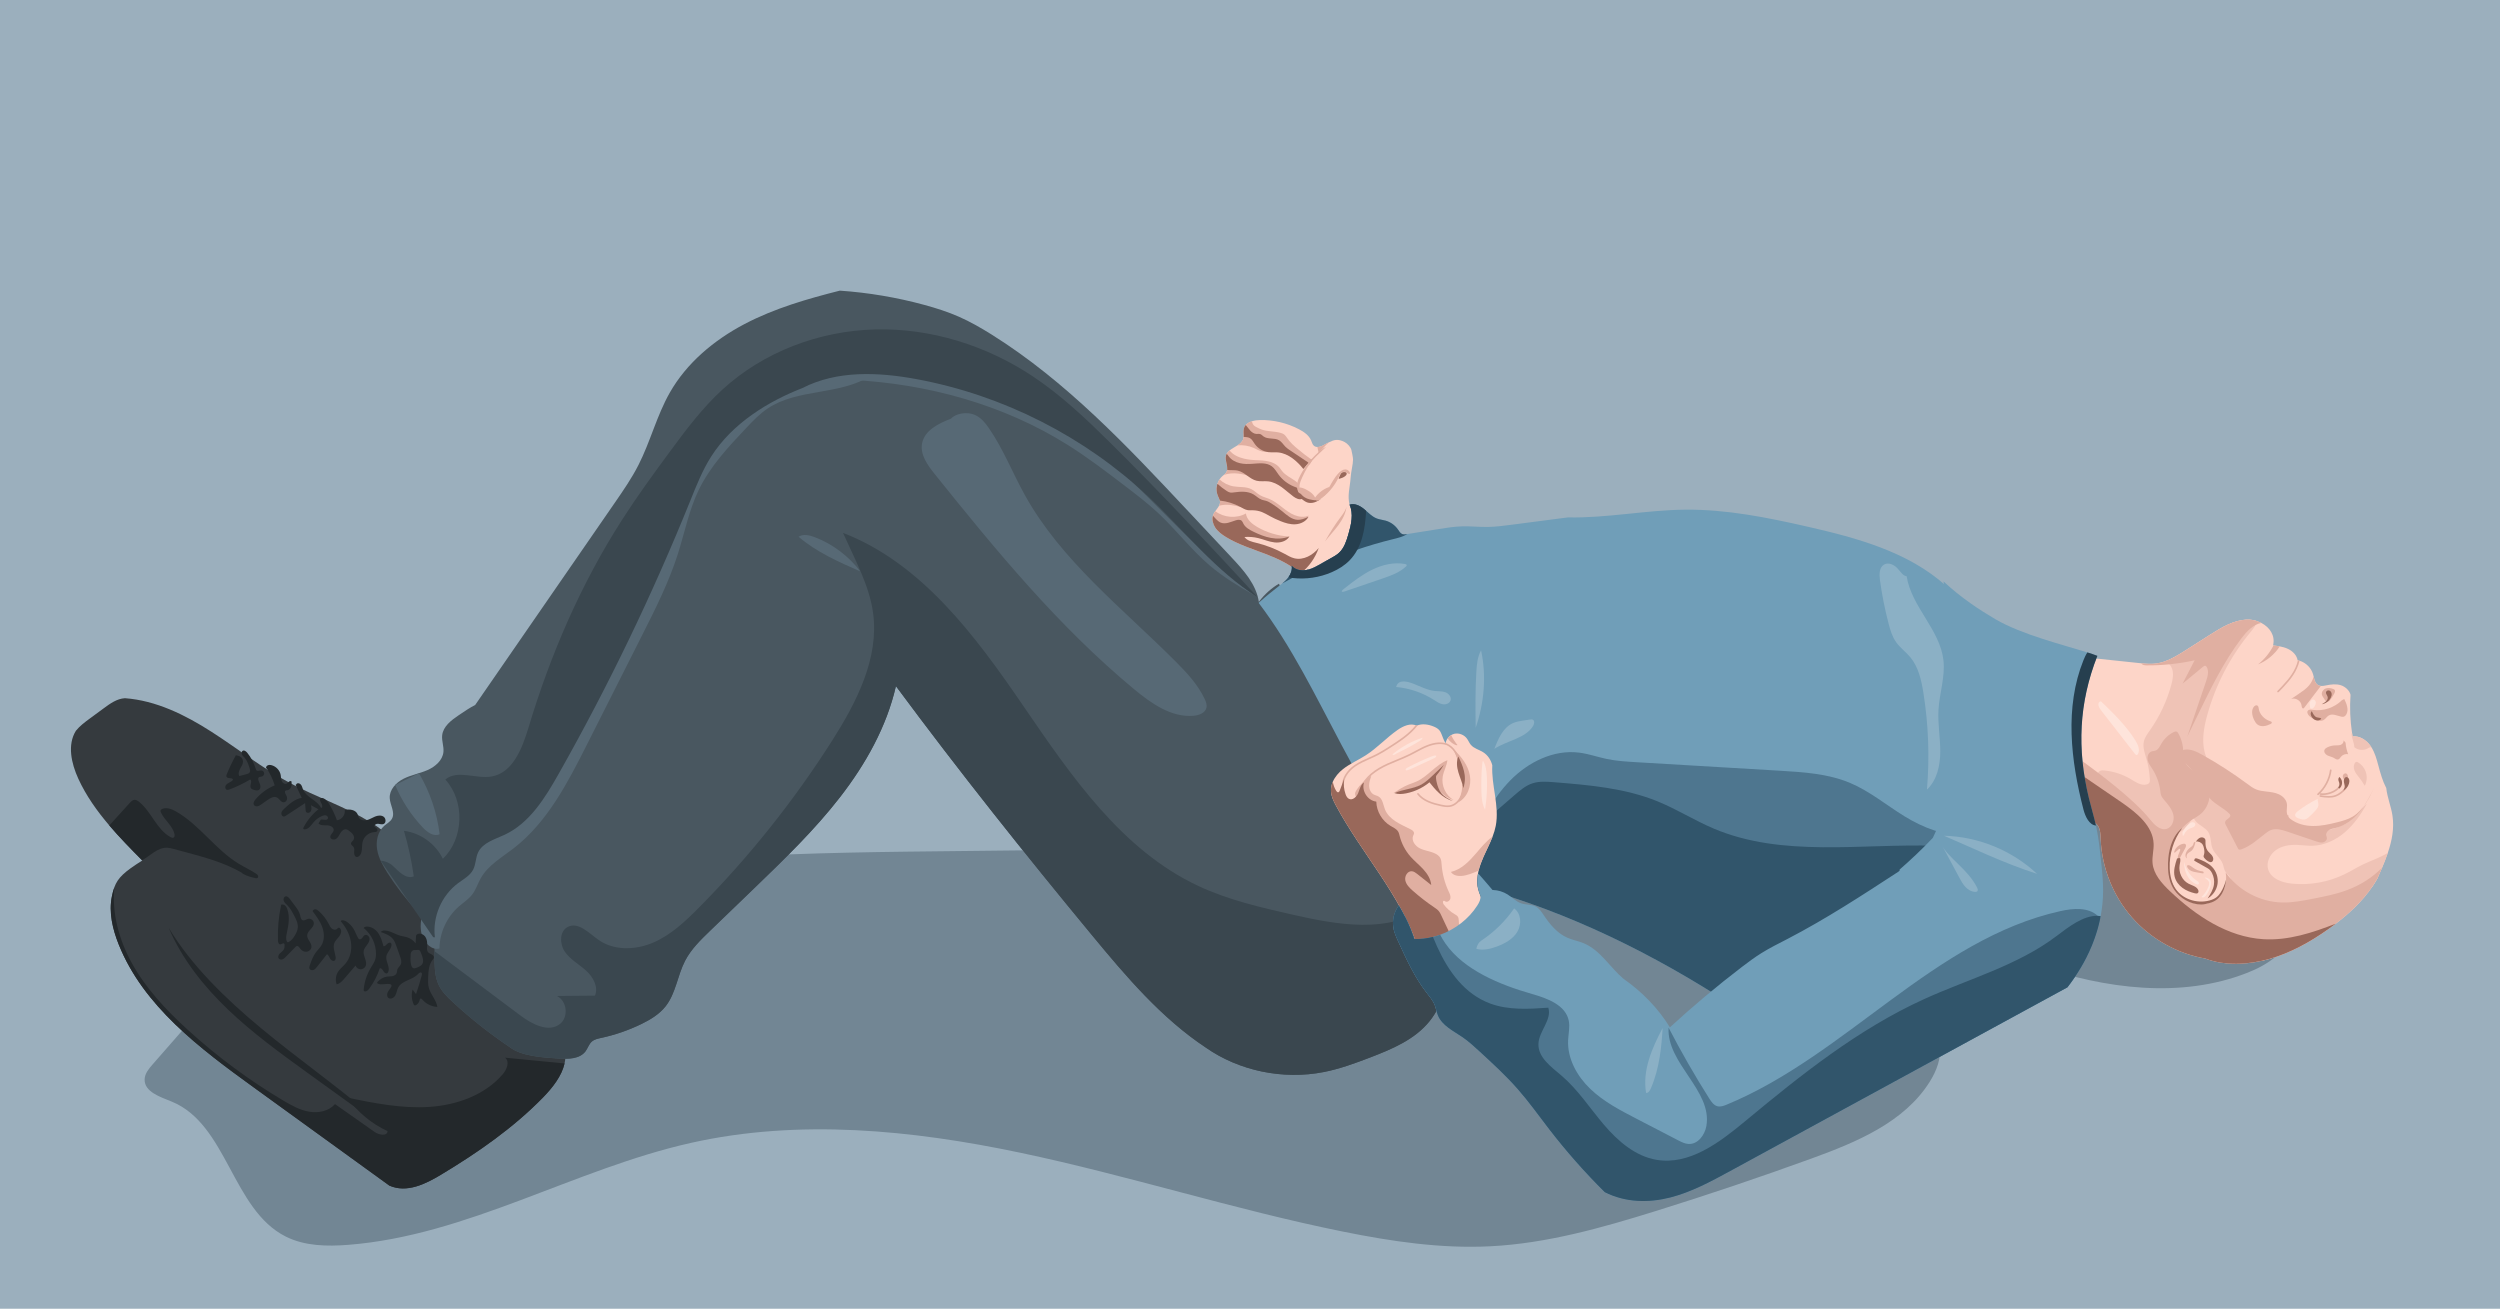 <?xml version="1.0" encoding="utf-8"?>
<!-- Generator: Adobe Illustrator 27.0.0, SVG Export Plug-In . SVG Version: 6.00 Build 0)  -->
<svg version="1.1" id="Слой_1" xmlns="http://www.w3.org/2000/svg" xmlns:xlink="http://www.w3.org/1999/xlink" x="0px" y="0px"
	 viewBox="0 0 2000 1046.98" style="enable-background:new 0 0 2000 1046.98;" xml:space="preserve">
<style type="text/css">
	.st0{fill:#9BAFBD;}
	.st1{fill:#728694;}
	.st2{fill:#FDD5C8;}
	.st3{fill:#FEE4DB;}
	.st4{fill:#E0AFA1;}
	.st5{fill:#99685A;}
	.st6{fill:#AECCD1;}
	.st7{fill:#7A9CA1;}
	.st8{fill:#495B5E;}
	.st9{fill:url(#SVGID_1_);}
	.st10{fill:#E09F89;}
	.st11{fill:url(#SVGID_00000054267675253390834860000013337916153485146286_);}
	.st12{fill:#F6DCDD;}
	.st13{fill:#E39D9D;}
	.st14{fill:#FDACAE;}
	.st15{fill:#E2A094;}
	.st16{fill:#FEBEBE;}
	.st17{fill:#F16E2B;}
	.st18{fill:#DF523C;}
	.st19{fill:#E78B7C;}
	.st20{fill:url(#SVGID_00000011020378258227882910000009909002689607752601_);}
	.st21{fill:#E7DBE0;}
	.st22{fill:url(#SVGID_00000062882627465826200920000011539801618756770748_);}
	.st23{fill:url(#SVGID_00000118359630527068114760000013501609781260854945_);}
	.st24{fill:#E75742;}
	.st25{fill:#EEA755;}
	.st26{fill:#EEB3B2;}
	.st27{fill:#FA9DA5;}
	.st28{fill:#FABEB5;}
	.st29{fill:#F25026;}
	.st30{fill:url(#SVGID_00000061429781918332333800000006878139143537782709_);}
	.st31{fill:url(#SVGID_00000057868027548571297390000006798942351780736898_);}
	.st32{fill:url(#SVGID_00000095314799825279894660000016461998899871933316_);}
	.st33{fill:url(#SVGID_00000075854084783897550450000007237577567575044746_);}
	.st34{fill:url(#SVGID_00000134956335416440188190000017634027281264325294_);}
	.st35{fill:url(#SVGID_00000007417799276836667820000008934592561603199125_);}
	.st36{fill:url(#SVGID_00000085951613559855380340000015645778616343156903_);}
	.st37{fill:url(#SVGID_00000130644255391173077890000001069711391151045253_);}
	.st38{fill:url(#SVGID_00000047057829433440024510000002715570125632452772_);}
	.st39{fill:url(#SVGID_00000169545662504320852560000013792362570004260542_);}
	.st40{fill:url(#SVGID_00000043420704310578248720000000870380779715670455_);}
	.st41{fill:url(#SVGID_00000105399004621981158450000017178170116928805284_);}
	.st42{fill:url(#SVGID_00000109719848335681904030000010467815929573695877_);}
	.st43{fill:url(#SVGID_00000080197952621297507990000002755531539954198178_);}
	.st44{fill:url(#SVGID_00000101064734154111866640000014945578250564235962_);}
	.st45{fill:url(#SVGID_00000035512914729287895260000018395568146924781500_);}
	.st46{fill:url(#SVGID_00000128458446192423387970000007112438484725444996_);}
	.st47{fill:url(#SVGID_00000001636878645505443640000015872114997994380709_);}
	.st48{fill:url(#SVGID_00000036223637172424262680000008155708403558758536_);}
	.st49{fill:url(#SVGID_00000101821629568297300790000014510967683077261455_);}
	.st50{fill:url(#SVGID_00000023243852284827936370000004233969654383723925_);}
	.st51{fill:url(#SVGID_00000116196547030283512140000011087686479371770518_);}
	.st52{fill:url(#SVGID_00000093894017258226142200000013809164280202336425_);}
	.st53{fill:url(#SVGID_00000146471151745674601080000016496016670974182074_);}
	.st54{fill:url(#SVGID_00000015342048568372875760000003161712543932125072_);}
	.st55{fill:url(#SVGID_00000021107163085078347570000017890722265072806031_);}
	.st56{fill:url(#SVGID_00000035513734395134713590000015807207991376412808_);}
	.st57{fill:url(#SVGID_00000160166261563032868750000000702483809617666459_);}
	.st58{fill:url(#SVGID_00000026131005155428896870000013423453365078110886_);}
	.st59{fill:url(#SVGID_00000009563019538806465120000000079320869672893600_);}
	.st60{opacity:0.4;fill:url(#SVGID_00000181803162577875391590000009135541499155236999_);}
	.st61{fill:url(#SVGID_00000093889216873938242100000003427369667807944369_);}
	.st62{fill:url(#SVGID_00000063634795122923032770000004500266419875731621_);}
	.st63{fill:url(#SVGID_00000067199575942733401860000018182896561225538957_);}
	.st64{fill:url(#SVGID_00000034060992359162391360000018159197512086454440_);}
	.st65{fill:url(#SVGID_00000065786838613237709190000004148674690453604517_);}
	.st66{fill:url(#SVGID_00000119095458964839144090000009948334930216892553_);}
	.st67{fill:url(#SVGID_00000166664391252197034960000011707116374912938387_);}
	.st68{fill:url(#SVGID_00000143605884338008127720000013842950240450356624_);}
	.st69{fill:#AD0000;}
	.st70{fill:url(#SVGID_00000090999561713679922730000016481296111186858922_);}
	.st71{fill:url(#SVGID_00000022543726572356666940000000401483624105544857_);}
	.st72{fill:url(#SVGID_00000180349425206838540070000000484266069064279983_);}
	.st73{fill:url(#SVGID_00000163758525790728843570000004698656924922138039_);}
	.st74{fill:url(#SVGID_00000047779003187711739800000009739198353119636125_);}
	.st75{fill:#BF9184;}
	.st76{fill:none;stroke:#FDD5C8;stroke-miterlimit:10;}
	.st77{fill:url(#SVGID_00000077290039782210049030000010565136467988717243_);}
	.st78{fill:url(#SVGID_00000116956989292879334470000000294141402258869915_);}
	.st79{fill:url(#SVGID_00000129172959045221689640000009640099251304739230_);}
	.st80{fill:url(#SVGID_00000182509907765749071550000003700133636475879606_);}
	.st81{fill:url(#SVGID_00000025429686520315310860000008347695591908575926_);}
	.st82{fill:url(#SVGID_00000150097648824381149750000007347287887736079523_);}
	.st83{fill:url(#SVGID_00000003802074387427024770000014459711275763219871_);}
	.st84{fill:url(#SVGID_00000067202027894826678340000000497604601327284867_);}
	.st85{fill:url(#SVGID_00000107568631482176997320000011606469650574949001_);}
	.st86{fill:url(#SVGID_00000129203580925118166350000002737940357677755297_);}
	.st87{fill:none;stroke:#E0AFA1;stroke-miterlimit:10;}
	.st88{fill:#59767A;}
	.st89{fill:none;}
	.st90{fill:#314042;}
	.st91{fill:url(#SVGID_00000151515153737934124830000001719712937866552216_);}
	.st92{fill:url(#SVGID_00000049206624064696037930000002821966953178077321_);}
	.st93{fill:url(#SVGID_00000070816757009992847910000006118975413043659192_);}
	.st94{fill:url(#SVGID_00000124874676654847653330000014392392660892518026_);}
	.st95{fill:url(#SVGID_00000034798514565900305200000017884498002978345623_);}
	.st96{fill:none;stroke:#99685A;stroke-miterlimit:10;}
	.st97{fill:#F2CEC4;}
	.st98{fill:#E1AFA1;}
	.st99{fill:url(#SVGID_00000106834387578165888310000011394806499740311206_);}
	.st100{fill:url(#SVGID_00000003812336743890815960000015312148928861214385_);}
	.st101{fill:url(#SVGID_00000181073903536270103450000004948313424502656395_);}
	.st102{fill:url(#SVGID_00000026845175079250514760000001252935224429384833_);}
	.st103{fill:url(#SVGID_00000073693589328761285790000017169599463238662807_);}
	.st104{fill:url(#SVGID_00000176764903717811500090000001001907201238504113_);}
	.st105{fill:url(#SVGID_00000060020222704138331470000012700319627941320074_);}
	.st106{fill:url(#SVGID_00000048461965700010181930000012349584376232706446_);}
	.st107{fill:url(#SVGID_00000125567499175220517950000006571333559218303421_);}
	.st108{fill:url(#SVGID_00000052074221900084165850000017935502111518477713_);}
	.st109{fill:#E39F8D;}
	.st110{fill:#C2553C;}
	.st111{fill:url(#SVGID_00000002345855452380966740000015916997350977975737_);}
	.st112{fill:url(#SVGID_00000084488793773973796240000008127684708100343180_);}
	.st113{fill:url(#SVGID_00000140718449187708513980000000172719766822306450_);}
	.st114{fill:#AD4024;}
	.st115{fill:url(#SVGID_00000044160002225028464900000009246113495723945914_);}
	.st116{fill:url(#SVGID_00000129911122253008443420000010247349097814396549_);}
	.st117{fill:url(#SVGID_00000139271788452512927750000015314187560633223837_);}
	.st118{opacity:0.561;fill:#FFFFFF;}
	.st119{fill:#FFFFFF;}
	.st120{fill:#FFF1ED;}
	.st121{fill:#E6D7D3;}
	.st122{opacity:0.439;fill:#E0AFA1;}
	.st123{fill:#FFD3C7;}
	.st124{opacity:0.341;fill:#AAAD66;}
	.st125{opacity:0.231;fill:#FFFFFF;}
	.st126{fill:#23282B;}
	.st127{fill:none;stroke:#99685A;stroke-linecap:round;stroke-linejoin:round;stroke-miterlimit:10;}
	.st128{fill:#495760;}
	.st129{fill:#353A3E;}
	.st130{fill:#3A474F;}
	.st131{fill:#709EB8;}
	.st132{fill:#8BB0C5;}
	.st133{fill:#31556B;}
	.st134{fill:#4E768F;}
	.st135{fill:#263F4F;}
	.st136{fill:#576975;}
	.st137{fill:none;stroke:#3A474F;stroke-miterlimit:10;}
	.st138{fill:#2F3943;}
	.st139{fill:#C78D7D;}
	.st140{fill:#421D13;}
	.st141{fill:#5E3E35;}
	.st142{fill:#806158;}
	.st143{fill:#EFC3B6;}
	.st144{fill:#C79789;}
	.st145{fill:none;stroke:#EFC3B6;stroke-miterlimit:10;}
	.st146{fill:#69483F;}
	.st147{fill:none;stroke:#806158;stroke-width:3;stroke-linecap:round;stroke-linejoin:round;stroke-miterlimit:10;}
	.st148{fill:#E8E8E8;}
	.st149{fill:#BACAD9;}
	.st150{fill:#694034;}
	.st151{fill:#658F85;}
	.st152{fill:#407065;}
	.st153{fill:#323C42;}
	.st154{fill:#B4CADE;}
	.st155{opacity:0.329;fill:#C75B63;}
	.st156{fill:none;stroke:#5E3E35;stroke-width:4;stroke-linecap:round;stroke-linejoin:round;stroke-miterlimit:10;}
	.st157{fill:#4C6270;}
	.st158{fill:#7A4A3D;}
	.st159{fill:#252E37;}
	.st160{fill:#3E4852;}
	.st161{fill:none;stroke:#E0AFA1;stroke-linecap:round;stroke-linejoin:round;stroke-miterlimit:10;}
	.st162{fill:#BA8677;}
	.st163{fill:#313B45;}
	.st164{fill:none;stroke:#4E768F;stroke-miterlimit:10;}
	.st165{fill:#193646;}
	.st166{opacity:0.188;fill:#FFFFFF;}
	.st167{fill:none;stroke:#421D13;stroke-miterlimit:10;}
	.st168{opacity:0.22;fill:#1390D4;}
	.st169{opacity:0.239;fill:#027DCF;}
	.st170{opacity:0.322;fill:#FFFFFF;}
	.st171{fill:#CFCFCF;}
	.st172{fill:url(#SVGID_00000000210679581231308890000000368019646299482776_);}
	.st173{fill:url(#SVGID_00000029727458720229137310000009951921944829135023_);}
	.st174{opacity:0.749;fill:url(#SVGID_00000123411807269730689240000004434953845620032922_);}
	.st175{fill:url(#SVGID_00000183955596306793920490000015596474007785422504_);}
	.st176{fill:url(#SVGID_00000067207249784367244820000011725065832893002400_);}
	.st177{fill:#821111;}
	.st178{fill:url(#SVGID_00000049903292012762266840000013844516143589535369_);}
	.st179{fill:#BC0002;}
	.st180{fill:url(#SVGID_00000144332507087434113730000000942271324778815653_);}
	.st181{fill:url(#SVGID_00000025421494896827914390000008374245223341803913_);}
	.st182{fill:url(#SVGID_00000011718617473261921080000005986341943314201225_);}
</style>
<g>
	<g>
		<path class="st2" d="M1908.73,5.2V5.02C1908.78,5.09,1908.78,5.15,1908.73,5.2z"/>
	</g>
</g>
<g>
	<g>
		<rect class="st0" width="2000" height="1046.98"/>
		<path class="st1" d="M158.48,809.92c-12.15,13.89-24.29,27.77-36.44,41.66c-3.01,3.44-6.18,7.27-6.34,11.84
			c-0.34,10.03,12.33,14.06,21.63,17.85c44.53,18.14,48.31,86.44,91.29,107.99c15.19,7.62,32.96,7.94,49.9,6.62
			c95.39-7.43,180.98-60.69,274.34-81.59c86.37-19.33,176.74-10.32,263.36,7.9c86.61,18.23,171.14,45.5,257.9,63.05
			c38.94,7.88,78.6,13.8,118.28,11.78c45.2-2.29,89.21-14.8,132.43-28.26c41.66-12.98,83.02-26.92,124.03-41.82
			c36.14-13.12,74.5-28.96,94.92-61.53c5.53-8.82,9.59-19.24,7.86-29.51c-1.77-10.46-9.16-18.97-16.5-26.63
			c-85.77-89.55-206.67-144.53-330.53-150.31c-66.77-3.11-133.3,7.46-199.88,13.38c-246,21.91-504.6-17.83-732.63,77.02
			c-36.01,14.98-72.1,34.37-94.38,66.38C171.14,825.2,162.15,837.17,158.48,809.92z"/>
		<path class="st1" d="M1629.79,772.5c54.26,18.46,114.96,26.69,168.28,5.65c15.88-6.27,32.19-16.83,36.08-33.46
			c-25.73-3.59-51.71-7.59-75.68-17.58c-23.97-9.99-46.09-26.69-57.59-49.98c-4.59-9.3-7.76-19.91-15.78-26.48
			c-5.74-4.69-13.21-6.63-20.48-8.07c-16.1-3.19-34.08-4.25-47.69,4.93c-10.21,6.89-16.29,18.57-19.5,30.46
			c-6.9,25.57-1.8,54.1,13.51,75.71C1626.24,775.28,1651.48,789.53,1629.79,772.5z"/>
		<g>
			<path class="st129" d="M451.64,850.76c-2.28,10.09-9.64,19.42-17.13,27.11c-23.91,24.51-52.32,44.2-81.65,61.85
				c-12.47,7.5-27.34,14.89-41.32,8.79c-36.19-26.19-72.38-52.39-108.56-78.59c-43.1-31.19-88.28-65.02-108.03-114.42
				c-4.86-12.16-8.04-25.52-5.44-38.35c0.55-2.72,1.15-5.07,1.93-7.19v-0.04c2.85-7.81,8.07-12.48,22.39-21.53
				c-0.05-0.05-0.11-0.11-0.16-0.16c-8.94-9.03-17.97-18.19-26.23-27.88c-9.79-11.46-18.51-23.68-24.78-37.36
				c-5.61-12.24-8.94-27.21-1.93-38.39c3.17-3.93,7.29-6.97,11.36-9.96c3.65-2.68,7.32-5.38,10.98-8.07
				c5.1-3.76,10.42-7.6,16.86-8.01c24.93,1.83,48.15,13.33,69.18,26.81c21.05,13.49,40.71,29.19,62.75,40.99
				c21.07,11.3,44.09,18.89,64.48,31.38c6.99,4.28,13.8,9.3,18.21,16.2c2.39,3.74,4,7.93,5.73,12.04
				c5.73,13.53,12.99,26.4,21.62,38.3l109.97,115.17C452.64,843.3,452.48,847.08,451.64,850.76z"/>
			<path class="st126" d="M134.97,742.28c10.63,24.94,27.84,46.63,47.43,65.37c19.59,18.74,41.61,34.72,63.57,50.6
				c13.41,9.7,26.83,19.38,40.26,29.05c3.49,2.51,7.18,5.1,11.45,5.57c-28.61-24.35-59.44-45.97-88.37-69.93
				C180.38,798.99,153.06,772.33,134.97,742.28z"/>
			<g>
				<path class="st2" d="M1910.27,682.25c-1.36,4.04-2.95,7.99-4.59,11.85c-1.29,3.02-2.6,5.97-3.88,8.86
					c-1.23,2.19-2.55,4.31-3.96,6.38c-7.8,11.45-18.08,21.13-29.19,29.57c-1.92,1.46-3.87,2.89-5.83,4.27
					c-14.54,10.32-30.35,19.15-47.5,24c-1.74,0.5-3.52,0.95-5.29,1.36c-15.64,3.56-32.05,3.58-45.72-1.68
					c-22.55-3.91-43.65-15.76-58.74-32.97c-15.09-17.21-24.07-39.68-25.01-62.54c-0.17-4.46-0.32-9.49-3.66-12.43
					c-2.77-2.42-7.15-2.75-9.29-5.76c0,0-0.92-25.01-2.67-33.14c-6.4-29.74,5.25-93.91,5.25-93.91c12.28,1.23,28.94,3.13,41.23,4.36
					c0.55,0.05,1.09,0.11,1.64,0.16c3.89,0.38,7.83,0.66,11.69,0.17c2.51-0.31,4.93-0.93,7.29-1.77c5.91-2.08,11.41-5.54,16.74-8.93
					c6.4-4.08,12.81-8.16,19.21-12.23c9.33-5.95,19.33-12.09,30.4-12.16c2.36-0.01,4.77,0.38,7.05,1.13c1.25,0.4,2.44,0.9,3.6,1.5
					c6.64,3.45,11.34,10.03,9.41,17.95c0.12,0.01,0.24,0.03,0.36,0.04c1.66,0.23,3.34,0.44,4.99,0.77c2.28,0.43,4.51,1.03,6.6,2.03
					c3.72,1.76,6.98,4.99,7.69,9.06c0.08,0.01,0.16,0.03,0.24,0.05c0.44,0.08,0.87,0.2,1.3,0.34c5.09,1.54,9.33,5.73,10.83,10.85
					c0.17,0.6,0.34,1.22,0.48,1.87c0.66,2.71,1.29,5.54,3.62,6.83c0.66,0.36,1.37,0.55,2.11,0.62c1.48,0.13,3.05-0.2,4.54-0.5
					c3.77-0.77,7.77-1.22,11.45-0.07c3.68,1.17,6.97,4.34,7.77,7.62c-0.72,10.15-0.32,20.38,1.18,30.44
					c0.13,0.97,0.3,1.92,0.46,2.87c5.64-0.58,11.06,2.95,14.32,7.58c0.23,0.32,0.46,0.66,0.67,0.99c2.82,4.42,4.24,9.61,5.61,14.68
					c1.66,6.17,3.33,12.34,6.35,18.13c0.79,7.45,3.8,14.5,4.94,21.89C1915.53,662.57,1913.53,672.63,1910.27,682.25z"/>
				<path class="st143" d="M1765.76,572.2c-2.64,9.64-4.48,19.89-2.03,29.58c1.45,5.74,4.38,11.15,4.78,17.06
					c0.48,6.97-2.62,13.64-5.81,19.85c-2.27,4.4-4.63,8.77-7.09,13.07c-3.01,5.29-6.34,10.71-11.53,13.89
					c-4.64,2.86-10.24,3.58-15.66,4.21c-9.29,1.09-19.41,1.91-27.33-3.07c-4.19-2.62-7.3-6.62-10-10.75
					c-6.27-9.61-10.71-20.4-13.03-31.62c-0.56-2.78-0.66-6.36,1.87-7.66c1.07-0.55,2.36-0.5,3.57-0.38
					c7.42,0.7,14.67,3.09,21.07,6.9c3.88,2.32,8.04,5.29,12.47,4.36c0.9-0.19,1.81-0.59,2.34-1.34c0.56-0.82,0.56-1.91,0.51-2.9
					c-0.27-5.44-1.18-10.85-2.68-16.07c-1.34-4.67-3.19-9.53-2.08-14.26c0.78-3.29,2.89-6.08,4.83-8.85
					c7.76-11.01,13.57-23.38,17.1-36.39c1.13-4.16,2.01-8.63,0.66-12.74c-0.89-2.7-3.09-5.09-5.66-6.07
					c5.91-2.08,11.41-5.54,16.74-8.93c6.4-4.08,12.81-8.16,19.21-12.23c9.33-5.95,19.33-12.09,30.4-12.16
					c2.36-0.01,4.77,0.38,7.05,1.13c-0.34,3.11-2.58,5.87-4.64,8.35C1784.54,524.71,1772.5,547.71,1765.76,572.2z"/>
				<path class="st96" d="M1744.78,660.95c3.03-5.52,1.75-13.06-2.95-17.26c-2.42-2.17-5.86-3.94-6.18-7.17
					c-0.11-1.08,0.19-2.17,0.16-3.26c-0.14-5.11-7-8.32-6.67-13.43c0.13-2.11,1.54-4.04,1.44-6.15c-0.06-1.14-0.54-2.39,0.07-3.35
					c0.34-0.55,0.96-0.85,1.52-1.18c2.58-1.51,4.51-4.08,5.23-6.98c2.65,6.58,5.52,13.47,11.08,17.86c1.71,1.35,3.67,2.45,5.04,4.15
					c1.4,1.73,2.06,3.91,2.7,6.04c1.2,4,2.4,8,3.6,12c0.54,1.79,1.05,3.82,0.11,5.43c-0.48,0.82-1.26,1.4-2.03,1.95
					c-2.64,1.92-5.28,3.83-7.92,5.75C1747.59,657.08,1745.06,659.01,1744.78,660.95z"/>
				<path class="st4" d="M1809.03,498.36c-6.47,1.21-11.74,6.82-15.87,12.27c-14.05,18.6-24.36,39.7-34.58,60.66
					c-2.91,5.97-5.81,11.95-8.72,17.91c4.99-14.71,9.99-29.42,14.98-44.13c1.26-3.7,2.48-7.95,0.58-11.37
					c-0.24-0.44-0.56-0.89-1.05-1.03c-0.72-0.21-1.44,0.3-2.01,0.78c-5.44,4.48-10.86,8.97-16.3,13.46
					c3.22-6.23,6.43-12.46,9.64-18.67c-12.6,2.78-25.53,4.15-38.46,4.07c-1.58,0-3.48-0.23-4.19-1.65
					c3.89,0.38,7.83,0.66,11.69,0.17c8.78-1.09,16.56-5.96,24.03-10.7c6.4-4.08,12.81-8.16,19.21-12.23
					c9.33-5.95,19.33-12.09,30.4-12.16C1802.04,495.7,1805.77,496.65,1809.03,498.36z"/>
				<path class="st3" d="M1854.17,639.1c-5.63,2.71-10.97,6.01-15.92,9.82c-1.15,0.89-2.41,2.13-2.09,3.55
					c0.3,1.3,1.74,1.92,3.01,2.35c1.73,0.59,3.62,1.17,5.35,0.57c0.9-0.31,1.66-0.92,2.38-1.54c2.11-1.79,4.07-3.76,5.86-5.87
					c0.8-0.94,1.59-1.95,1.84-3.16C1855.03,642.72,1853.87,640.18,1854.17,639.1z"/>
				<path class="st3" d="M1747.2,689.32c0.12,3.69,0.71,7.43,2.34,10.74s4.38,6.18,7.87,7.39c0.38,0.13,0.81,0.24,1.18,0.08
					c0.58-0.26,0.68-1.1,0.37-1.66c-0.31-0.56-0.88-0.9-1.42-1.25C1752.53,701.38,1748.93,696.02,1747.2,689.32z"/>
				<path class="st3" d="M1745.93,665.94c1.26-2.55,3.03-4.84,5.18-6.71c0.76-0.66,1.62-1.3,2.62-1.44c1-0.15,2.16,0.35,2.45,1.32
					c0.29,0.97-0.39,1.99-1.24,2.52c-0.86,0.53-1.87,0.73-2.81,1.09c-2.16,0.83-3.93,2.62-4.75,4.78c-0.21,0.55-0.65,1.27-1.19,1.02
					C1745.82,667.3,1746.22,665.88,1745.93,665.94z"/>
				<path class="st3" d="M1763.73,702.02c0.91,1.29,2.68,1.87,3.35,3.3c0.53,1.12,0.23,2.46-0.19,3.63
					c-1.16,3.27-3.13,6.25-5.7,8.58c0.6,0.53,1.55,0.49,2.26,0.11c0.71-0.38,1.21-1.04,1.67-1.71c1.32-1.93,2.38-4.04,3.12-6.25
					c0.7-2.07,1.01-4.66-0.56-6.18C1766.58,702.42,1764.66,702.03,1763.73,702.02z"/>
				<path class="st3" d="M1848.07,565.85c-0.3-1.39-0.59-2.86-0.12-4.2c0.46-1.34,1.99-2.42,3.3-1.87c0.96,0.4,1.45,1.53,1.4,2.57
					c-0.05,1.04-0.55,2-1.09,2.88c-0.46,0.75-1.04,1.54-1.9,1.73C1848.8,567.16,1847.74,566.33,1848.07,565.85z"/>
				<path class="st143" d="M1910.27,682.25c-1.36,4.04-2.95,7.99-4.59,11.85c-1.29,3.02-2.6,5.97-3.88,8.86
					c-1.23,2.19-2.55,4.31-3.96,6.38c-1.3,1.02-2.62,2.04-3.92,3.03c-5.92,4.54-11.97,9.02-18.74,12.16
					c-7.56,3.52-15.77,5.28-23.92,7.01c-10.86,2.3-21.73,4.58-32.74,5.96c-4.24,0.54-8.75,0.89-12.58-1.02
					c-5.81-2.9-8.19-10.07-13.41-13.96c-1.64-1.22-3.54-2.12-4.87-3.68c-4.07-4.78-0.56-12.91-4.26-18
					c-0.94-1.29-2.3-2.27-3.15-3.62c-1.14-1.8-1.29-4.05-2.03-6.08c-1.68-4.64-6.31-7.69-8.19-12.26
					c-1.73-4.23-0.94-9.33-3.38-13.18c-2.24-3.54-6.62-5.07-9.52-8.09c-3.29-3.44-4.34-8.85-2.56-13.25c1.05-2.63,3.03-5.1,2.7-7.91
					c-0.13-1.14-0.64-2.27-0.39-3.4c0.34-1.5,1.92-2.36,3.37-2.89c13.5-4.97,28.7,0.81,40.4,9.17c4.9,3.52,9.49,7.49,14.75,10.43
					c6.89,3.85,16,11.18,23.73,12.72c5.96,1.19,9.95,0.83,15.93,1.81c6.54,1.06,14.17-1.95,20.23-4.62
					c7.37-3.25,11.6-11.17,18.21-16.71c-4.67,8.43-10.23,16.52-17.54,22.79c-7.3,6.28-16.54,10.66-26.17,10.86
					c-4.05,0.09-8.08-0.55-12.13-0.7c-5.93-0.21-12.15,0.74-16.98,4.19c-4.85,3.46-7.88,9.85-6.12,15.52
					c2.32,7.45,11.19,10.48,18.94,11.28c14.39,1.46,29.17-1.17,42.17-7.52c5.09-2.48,9.91-5.52,15.02-7.97
					c5.29-2.54,10.87-4.44,16.07-7.17C1907.96,683.62,1909.13,682.96,1910.27,682.25z"/>
				<path class="st4" d="M1830.32,651.99c0.13,0.12,0.26,0.24,0.39,0.36c-0.25,1.07,0.72,2.1,1.67,2.83
					c5.08,3.94,11.66,5.56,18.08,5.61c6.42,0.06,12.77-1.34,19-2.89c4.47-1.12,8.99-2.35,12.92-4.74
					c8.34-5.07,12.83-14.47,16.97-23.01c-3.45,6.84-7.01,13.71-11.91,19.59c-4.91,5.88-11.32,10.78-18.78,12.56
					c-1.75,0.42-3.57,0.67-5.14,1.55c-1.57,0.88-2.85,2.59-2.56,4.36c0.12,0.71,0.47,1.37,0.55,2.09c0.19,1.8-1.51,3.34-3.29,3.66
					c-1.78,0.31-3.58-0.27-5.29-0.85c-7.71-2.61-15.43-5.21-23.14-7.82c-4.17-1.41-8.74-2.82-12.88-1.31
					c-1.78,0.65-3.32,1.8-4.81,2.96c-6.04,4.71-11.85,10.06-19.09,12.57c-0.65,0.23-1.42,0.42-2,0.04
					c-0.35-0.22-0.55-0.61-0.74-0.98c-3.19-6.17-6.38-12.34-9.56-18.52c-0.37-0.72-0.76-1.5-0.64-2.3c0.34-2.46,4.85-3.33,4.14-5.71
					c-0.15-0.49-0.51-0.87-0.87-1.23c-4.54-4.45-10.69-7.03-15.06-11.64c-5.29-5.58-7.38-13.47-11.87-19.71
					c-3.53-4.89-8.44-8.64-12.07-13.45c-0.5-0.66-0.98-1.37-1.09-2.19c-0.3-2.22,2.21-3.8,4.43-4.11c4.99-0.71,9.83,1.72,14.23,4.17
					c12.51,6.98,24.56,14.77,36.06,23.31c2.2,1.63,4.41,3.31,6.94,4.34c2.47,1,5.15,1.36,7.79,1.66c3.52,0.4,7.11,0.76,10.33,2.23
					s6.06,4.29,6.52,7.8c0.25,1.94-0.23,3.89-0.18,5.85C1829.43,651.03,1830.25,653.21,1830.32,651.99z"/>
				<path class="st3" d="M1680.77,561.06c10.01,9.66,20.12,19.45,27.5,31.24c2.04,3.27,3.9,7.39,2.14,10.82
					c-0.21,0.41-0.52,0.83-0.98,0.91c-0.59,0.09-1.07-0.43-1.44-0.9c-8.88-11.4-17.76-22.81-26.64-34.21
					c-0.99-1.27-2.01-2.59-2.45-4.14C1678.46,563.23,1678.71,561.36,1680.77,561.06z"/>
				<path class="st4" d="M1905.68,694.1c-1.29,3.02-2.6,5.97-3.88,8.86c-8.07,14.3-20.04,25.97-33.15,35.95
					c-1.92,1.46-3.87,2.89-5.83,4.27c-14.54,10.32-30.35,19.15-47.5,24c-1.74,0.5-3.52,0.95-5.29,1.36
					c-1.99-0.38-3.97-0.79-5.93-1.28c-21.61-5.28-41.25-16.74-58.98-30.15c-35.87-27.15-66.48-69.25-77.8-109.13
					c-1.28-4.51-8.44-16.2-4.4-21.22c16.82,12.11,44.07,32.55,57.05,48.71c3.41,4.26,8.09,9.14,13.34,7.65
					c4.44-1.28,6.4-6.86,5.36-11.36c-1.06-4.51-4.24-8.15-7.23-11.66c-0.95-1.13-1.92-2.3-2.47-3.66c-0.5-1.28-0.6-2.66-0.78-4.01
					c-0.78-6.05-2.91-11.93-6.2-17.09c-1.48-2.3-3.21-4.52-3.81-7.19c-0.62-2.66,0.35-5.93,2.9-6.91c1.07-0.42,2.28-0.36,3.36-0.77
					c2.32-0.85,3.42-3.4,4.66-5.53c2.27-3.95,5.72-7.21,9.79-9.23c0.74-0.36,1.58-0.7,2.36-0.43c0.71,0.26,1.15,0.94,1.53,1.6
					c1.93,3.48,3.17,7.33,3.6,11.29c0.44,4.12,0.08,8.5,2.03,12.16c2.54,4.79,8.2,6.86,12.3,10.43c4.47,3.89,7.07,9.84,6.9,15.76
					c-0.19,5.93-3.14,11.72-7.84,15.33c-1.84,1.42-3.92,2.51-5.88,3.76c-14.38,9.14-22.05,27.72-18.31,44.34
					c2.04,9.07,7.64,17.76,16.16,21.5c6.87,3.01,15.38,2.35,21.36-2.17c5.99-4.54,8.95-12.91,7.45-21.32
					c10.17,14.42,27.38,23.6,45.01,24.04c8.21,0.2,16.36-1.37,24.42-2.94c9.4-1.83,18.83-3.66,27.8-7.02
					C1888.19,708.12,1897.93,702.09,1905.68,694.1z"/>
				<path class="st4" d="M1806.91,566.46c0.51,4.91,4.54,9,9.24,10.5c0.57,0.18,1.27,0.47,1.3,1.08c0.03,0.53-0.51,0.9-0.98,1.14
					c-3.29,1.69-7.55,2.69-10.48,0.44c-1.21-0.93-2.02-2.29-2.69-3.66c-1.73-3.54-2.59-8.27,0.21-11.03
					C1804.17,564.28,1806.58,563.3,1806.91,566.46z"/>
				<path class="st4" d="M1823.8,517.11c-4.15,6.43-10.32,11.56-17.41,14.43c5.18-4.09,9.44-9.32,12.42-15.19
					C1820.47,516.57,1822.15,516.79,1823.8,517.11z"/>
				<path class="st4" d="M1856.68,548.75c-4.42,5.8-8.85,11.6-13.28,17.4c-0.16,0.23-0.35,0.47-0.62,0.56
					c-1.01,0.38-1.44-1.19-1.53-2.26c-0.34-3.77-4.74-6.56-8.3-5.28c2.11-1.44,4.23-2.87,6.34-4.31c2.83-1.91,5.69-3.85,7.89-6.46
					c1.74-2.07,3.03-4.51,3.76-7.11c0.66,2.71,1.29,5.54,3.62,6.83C1855.23,548.49,1855.94,548.68,1856.68,548.75z"/>
				<path class="st4" d="M1873.66,560.05c-6.07,6.12-15.14,9.12-23.67,7.83c-1.26-0.19-2.76-0.4-3.62,0.55
					c-1.12,1.23-0.14,3.21,1.06,4.36c2,1.92,4.58,3.22,7.31,3.69c1.32,0.23,2.75,0.25,3.95-0.35c1.71-0.85,2.65-2.77,4.29-3.74
					c2.97-1.76,6.64,0.19,10.02,0.93c0.56,0.12,1.14,0.21,1.7,0.1c1.06-0.2,1.88-1.05,2.41-1.99c2.08-3.73,0.2-8.35-1.68-12.19
					C1873.73,559.79,1872.33,561.19,1873.66,560.05z"/>
				<path class="st5" d="M1868.64,738.91c-1.92,1.46-3.87,2.89-5.83,4.27c-14.54,10.32-30.35,19.15-47.5,24
					c-17.15,4.85-35.79,5.53-51.01-0.32c-22.55-3.91-43.65-15.76-58.74-32.97c-15.09-17.21-24.07-39.68-25.01-62.54
					c-0.17-4.46-0.32-9.49-3.66-12.43c-2.77-2.42-7.15-2.75-9.29-5.76l-2.34-33.14c9.44,6.59,22.91,15.53,32.35,22.12
					c11.8,8.24,24.79,18.56,25.29,32.95c0.19,5.1-1.32,10.19-0.87,15.28c0.78,9.07,7.44,16.42,14.04,22.68
					c20.71,19.62,46.11,36.59,74.6,38.31C1830.62,752.56,1849.84,746.25,1868.64,738.91z"/>
				<path class="st4" d="M1863.32,561.01c1.65-1.94,3.06-4.09,4.2-6.37c0.43-0.86,0.79-1.97,0.19-2.73
					c-0.25-0.32-0.64-0.5-1.01-0.66c-1.92-0.8-4.12-1.19-6.07-0.48c-1.95,0.71-3.51,2.76-3.14,4.8c0.24,1.33,1.18,2.4,1.9,3.55
					C1860.1,560.27,1860.61,561.76,1863.32,561.01z"/>
				<path class="st4" d="M1876.47,594.34c0.24,3.08,0.93,6.12,2.07,8.99c-2.11-0.41-4.41,0.42-5.77,2.08
					c-0.66,0.81-1.2,1.86-2.21,2.16c-1.27,0.37-2.47-0.66-3.62-1.31c-1.57-0.89-3.44-1.13-5.05-1.96c-1.61-0.83-2.98-2.68-2.32-4.37
					c0.37-0.94,1.28-1.55,2.19-2.01c1.91-0.96,4.02-1.52,6.16-1.61c1.56-0.07,3.17,0.1,4.63-0.44c1.46-0.55,2.7-2.15,2.16-3.62
					C1875.62,593,1876.44,593.98,1876.47,594.34z"/>
				<path class="st4" d="M1743.37,687.4c1.58-2.91,3.16-5.83,4.74-8.74c0.32-0.59,0.65-1.21,0.71-1.89c0.06-0.67-0.23-1.43-0.85-1.7
					c-0.38-0.17-0.83-0.13-1.24-0.07c-3.19,0.52-6.02,2.82-7.19,5.83c-0.19,0.49-0.26,1.19,0.22,1.41c1.06-0.95,2.13-1.9,3.19-2.84
					c0.21-0.19,0.46-0.39,0.74-0.35c0.55,0.07,0.57,0.86,0.39,1.39c-0.45,1.33-1.18,2.55-1.58,3.9S1742.09,687.27,1743.37,687.4z"/>
				<path class="st4" d="M1762.49,697.2c-2.9-0.29-5.73-1.36-8.09-3.07c-1.08-0.78-2.14-1.73-3.45-1.98
					c-0.41-0.08-0.91-0.05-1.16,0.28c-0.23,0.31-0.15,0.74-0.02,1.1c0.54,1.47,1.84,2.57,3.26,3.22c1.43,0.65,2.99,0.92,4.54,1.18
					c1.45,0.24,2.9,0.49,4.34,0.73c0.3,0.05,0.64,0.09,0.89-0.09C1763.05,698.39,1763.03,697.9,1762.49,697.2z"/>
				<path class="st4" d="M1756.4,673.54c-0.65,2.8-1.45,5.85-3.78,7.53c-0.74,0.54-1.61,0.9-2.26,1.54
					c-1.06,1.02-1.42,2.71-0.87,4.08c-1.28-0.7-1.33-2.54-0.87-3.93c0.57-1.74,1.68-3.29,3.14-4.4c1.03-0.78,2.29-1.43,2.76-2.63
					c0.19-0.47,0.23-0.99,0.45-1.45C1755.19,673.83,1755.69,673.44,1756.4,673.54z"/>
				<path class="st4" d="M1854.4,636.12c-0.18,0-0.37-0.08-0.5-0.22c-0.25-0.28-0.22-0.7,0.05-0.95c5.38-4.82,9.02-11.69,9.98-18.86
					c0.05-0.37,0.39-0.62,0.75-0.58c0.37,0.05,0.63,0.39,0.58,0.75c-1,7.47-4.8,14.65-10.42,19.68
					C1854.72,636.07,1854.56,636.12,1854.4,636.12z"/>
				<path class="st4" d="M1858.29,636.03c-0.69,0-1.38-0.04-2.06-0.12c-0.37-0.04-0.63-0.37-0.59-0.74
					c0.04-0.37,0.39-0.63,0.74-0.59c5.15,0.58,10.63-1.33,14.3-4.98c0.26-0.26,0.69-0.26,0.95,0c0.26,0.26,0.26,0.69,0,0.95
					C1868.1,634.06,1863.23,636.03,1858.29,636.03z"/>
				<path class="st4" d="M1863.03,638.17c-2.42,0-4.81-0.37-6.91-0.69c-0.37-0.06-0.62-0.4-0.56-0.77c0.06-0.37,0.41-0.62,0.77-0.56
					c3.82,0.59,8.15,1.26,11.98-0.16c2.91-1.08,5.3-3.27,7.68-5.61c0.27-0.26,0.69-0.25,0.95,0.01c0.26,0.26,0.26,0.69-0.01,0.95
					c-2.49,2.45-4.99,4.74-8.16,5.91C1866.92,637.93,1864.96,638.17,1863.03,638.17z"/>
				<path class="st4" d="M1878.64,624.51c-0.36-0.99-0.2-2.09-0.26-3.14c-0.07-1.05-0.49-2.23-1.49-2.59
					c-1.16-0.42-2.46,0.65-2.63,1.87c-0.18,1.22,0.48,2.42,1.33,3.31C1876.08,624.48,1876.67,624.95,1878.64,624.51z"/>
				<path class="st4" d="M1839.64,528.59c-0.51,2.15-1.25,4.24-2.17,6.27c-3.37,7.37-9.06,13.21-14.56,18.83
					c-0.13,0.13-0.31,0.2-0.48,0.2c-0.16,0-0.34-0.05-0.46-0.19c-0.27-0.26-0.28-0.68-0.01-0.94c5.41-5.56,11.02-11.3,14.3-18.46
					c0.9-1.96,1.6-3.99,2.09-6.05C1838.78,528.33,1839.21,528.45,1839.64,528.59z"/>
				<path class="st5" d="M1741.62,686.84c-1.54,4.76-3.09,9.84-1.85,14.69c0.91,3.53,3.27,6.59,6.2,8.76
					c2.93,2.17,6.41,3.51,9.95,4.35c0.78,0.19,1.69,0.33,2.32-0.18c0.77-0.61,0.67-1.85,0.21-2.72c-1.43-2.73-4.93-3.4-7.66-4.82
					c-5.15-2.68-8-8.95-7.12-14.69c0.29-1.91,0.95-3.87,0.44-5.73C1742.96,686.33,1741.74,686.79,1741.62,686.84z"/>
				<path class="st5" d="M1756.67,673.23c2.11-0.34,4.38,0.71,5.49,2.54c0.53,0.88,0.8,1.9,1.01,2.91c0.35,1.67,0.55,3.44,0.01,5.06
					c-0.16,0.48-0.39,0.97-0.31,1.48c0.05,0.37,0.27,0.7,0.49,1c0.92,1.24,2.12,2.27,3.49,2.99c0.74,0.39,1.61,0.69,2.39,0.39
					c0.61-0.23,1.04-0.81,1.24-1.43c0.48-1.5-0.29-3.13-1.32-4.33s-2.32-2.16-3.21-3.46c-1.39-2.02-1.64-4.62-1.57-7.07
					c0.02-0.58,0.05-1.18-0.15-1.73c-0.45-1.25-1.97-1.84-3.29-1.66S1758.47,670.88,1756.67,673.23z"/>
				<path class="st5" d="M1755,688.35c3.47,1.95,6.93,3.9,10.4,5.86c0.73,0.41,1.47,0.83,2.11,1.38c0.88,0.76,1.53,1.75,2.06,2.79
					c1.5,2.93,2.09,6.33,1.55,9.57c-0.65,3.95-2.87,7.45-5.03,10.82c4.26-2.44,7.29-6.91,7.97-11.77c0.68-4.86-0.99-10-4.41-13.51
					c-3.05-3.14-7.21-4.9-11.29-6.49c-0.79-0.31-1.75-0.6-2.43-0.09C1755.26,687.42,1755.83,688.89,1755,688.35z"/>
				<path class="st5" d="M1760.94,723.61c-8.61,0-17.03-5.04-21.61-11.83c-2.98-4.42-4.63-10.14-4.9-16.98
					c-0.95-24.51,11.58-32.71,11.16-32.14c-6.78,9.24-10.26,20.64-9.82,32.09c0.26,6.59,1.83,12.06,4.67,16.28
					c5.5,8.15,16.87,12.09,27.04,9.38c2.32-0.62,4.15-1.44,5.6-2.53c5.35-4.01,7.8-14.24,7.8-14.24s-0.36,10.11-7,15.65
					c-1.52,1.27-3.57,2.43-6.05,3.09C1765.56,722.98,1763.24,723.61,1760.94,723.61z"/>
				<path class="st5" d="M1857.45,563.4c3.16-0.48,6.01-2.64,7.31-5.56c0.44-0.98,0.71-2.06,0.52-3.11
					c-0.19-1.05-0.9-2.05-1.93-2.35c-1.02-0.3-2.29,0.29-2.53,1.34c-0.3,1.33,1,2.47,1.32,3.8c0.28,1.15-0.22,2.37-1.01,3.25
					C1860.34,561.65,1859.29,562.24,1857.45,563.4z"/>
				<path class="st5" d="M1849.44,568.93c-0.68,0.59-0.96,1.55-0.87,2.44c0.09,0.89,0.5,1.73,1.03,2.45
					c0.82,1.14,1.97,2.08,3.33,2.43c1.36,0.35,2.93,0.02,3.87-1.01c0.07-0.07,0.13-0.15,0.14-0.25c0.02-0.19-0.16-0.34-0.33-0.42
					c-0.99-0.5-2.18-0.36-3.22-0.72C1851.33,573.14,1850.4,570.81,1849.44,568.93z"/>
				<g>
					<path class="st5" d="M1876.22,630.41c0.5-1.23,0.08-2.61-0.23-3.9c-0.31-1.29-0.46-2.8,0.42-3.79
						c0.12-0.14,0.27-0.26,0.44-0.33c0.38-0.15,0.81,0.01,1.12,0.26c1.12,0.9,0.99,2.64,0.56,4.02
						C1878.09,628.1,1877.43,629.46,1876.22,630.41z"/>
					<path class="st5" d="M1874.65,632.5l0.95-2.34c0.37-0.92,0.09-2.05-0.18-3.15l-0.08-0.34c-0.48-1.99-0.29-3.42,0.57-4.4
						c0.21-0.24,0.44-0.41,0.69-0.51c0.56-0.22,1.23-0.08,1.79,0.37c1.15,0.93,1.43,2.65,0.78,4.74c-0.59,1.87-1.39,3.17-2.54,4.07
						L1874.65,632.5z M1877.16,623c-0.02,0-0.05,0-0.06,0.01c-0.03,0.01-0.09,0.04-0.18,0.15c-0.55,0.62-0.64,1.66-0.27,3.19
						l0.08,0.33c0.13,0.54,0.28,1.12,0.35,1.71c0.32-0.54,0.59-1.18,0.82-1.93c0.18-0.56,0.67-2.47-0.35-3.29
						C1877.4,623.06,1877.25,623,1877.16,623z"/>
				</g>
				<path class="st5" d="M1871.45,630.89l-0.91-0.98c0.87-0.97,1.21-2.41,0.85-3.67c-0.07-0.25-0.17-0.51-0.26-0.76
					c-0.35-0.97-0.79-2.17-0.1-3.23l0.47-0.71l0.58,0.62c1.12,1.18,1.68,2.84,1.56,4.54
					C1873.51,628.39,1872.73,629.88,1871.45,630.89z"/>
				<path class="st143" d="M1897.07,597.7c-0.32-0.01-0.64,0.03-0.97,0.11c-0.81,0.21-1.49,0.7-2.23,1.09
					c-3.26,1.72-7.54,1.26-10.39-1.1c0-1.22-0.32-2.42-0.64-3.61c-0.42-1.56-0.85-3.11-1.26-4.67c-0.24-0.89-0.48-1.84-0.21-2.71
					c0.05-0.2,0.15-0.38,0.26-0.55c0.13,0.97,0.3,1.92,0.46,2.87c5.64-0.58,11.06,2.95,14.32,7.58
					C1896.63,597.03,1896.86,597.36,1897.07,597.7z"/>
				<path class="st143" d="M1891.84,628.63c1.6-3.16,1.97-6.93,1.01-10.34c-0.96-3.41-3.24-6.43-6.25-8.3
					c-0.53-0.33-1.17-0.63-1.75-0.42c-0.33,0.12-0.59,0.39-0.8,0.67c-1.28,1.72-1.24,4.15-0.46,6.15c0.78,2,2.18,3.69,3.52,5.36
					C1888.43,623.44,1889.76,625.2,1891.84,628.63z"/>
			</g>
			<g>
				<path class="st128" d="M1162.24,766.22c-0.16,0.89-0.34,1.76-0.51,2.64c-3.3,17.11-7.26,34.72-18.19,48.23
					c-11.81,14.62-30.03,22.23-47.57,28.95c-12.01,4.59-24.16,9.06-36.78,11.56c-32.94,6.51-68.09-1.05-94.34-19.4
					c-35.8-23.72-63.99-57.03-91.34-90.13c-53.74-65.02-106.3-131.03-156.77-199.17c-7.45,32.52-24.2,62.34-44.63,88.72
					c-20.43,26.38-44.55,49.64-68.56,72.81c-11.8,11.37-23.6,22.75-35.4,34.12c-7.56,7.29-15.23,14.75-20.07,24.05
					c-6.12,11.8-7.4,26.04-15.62,36.47c-4.98,6.31-12.07,10.59-19.3,14.12c-10.21,4.98-21.03,8.72-32.15,11.13
					c-2.67,0.58-5.5,1.14-7.57,2.95c-2.3,2.04-3.17,5.23-4.99,7.72c-4.62,6.23-13.72,6.34-21.46,5.85
					c-14.56-0.91-30.15-2.2-38.97-8.99c-16.2-10.89-31.54-23.02-45.87-36.28c-4.21-3.89-8.4-7.99-10.97-13.13
					c-4.15-8.34-3.41-18.05-3.58-27.52c-0.13-6.28-0.66-12.46-3.32-18.05c-2.54-5.36-6.81-9.66-10.82-14.01
					c-8.64-9.4-16.47-19.54-23.36-30.3c-3.73-5.85-7.26-12.04-8.4-18.89c-1.14-6.85,0.51-14.51,5.74-19.07
					c2.13-1.85,4.85-3.22,6.17-5.72c2.66-4.95-1.53-10.75-1.84-16.36c-0.36-6.75,5.1-12.54,11.14-15.57
					c6.04-3.02,12.86-4.16,19.05-6.87c6.19-2.71,12.11-7.77,12.78-14.5c0.44-4.44-1.49-8.87-1.02-13.3
					c0.77-7.17,7.3-12.09,13.26-16.12c4.51-3.05,9.03-6.11,13.17-8.2c37.22-53.91,74.44-107.81,111.66-161.72
					c6.75-9.77,13.53-19.6,18.93-30.19c9.54-18.71,14.64-39.52,25.01-57.79c13.53-23.89,35.5-42.21,59.8-54.99
					c24.3-12.77,50.98-20.35,76.28-26.75c22.9,1.56,45.64,5.41,67.79,11.45c9.38,2.56,18.68,5.53,27.58,9.45
					c9.06,3.99,17.66,8.94,26.05,14.19C852.83,304.89,901.6,356.75,949.65,408c11.85,12.64,23.7,25.29,35.56,37.93
					c9.68,10.32,19.83,21.57,21.85,35.58c4.59-6.21,10.6-11.38,16.11-14.55c41.6,94.52,99.8,181.14,138.05,274.23
					C1165.33,748.67,1163.84,757.83,1162.24,766.22z"/>
				<path class="st136" d="M760.74,334.97c-9.96,3.76-21.19,9.39-23.1,19.86c-1.62,8.92,4.39,17.26,10.06,24.33
					c49.06,61.15,99.22,122.16,159.57,172.2c13.73,11.38,29.81,22.75,47.58,21.26c4.36-0.37,9.42-2.27,10.33-6.55
					c0.49-2.31-0.4-4.67-1.4-6.81c-5.44-11.59-14.37-21.13-23.42-30.19c-42.41-42.5-91.31-80.46-120.45-132.96
					c-9.83-17.7-17.23-36.8-28.72-53.47c-2.81-4.07-6.01-8.12-10.45-10.3C773.05,328.56,763.88,331.29,760.74,334.97z"/>
				<path class="st136" d="M351.55,758.77c0.16-12.67,5.93-25.18,15.47-33.53c3.66-3.2,7.88-5.86,10.82-9.73
					c2.96-3.9,4.4-8.73,6.81-12.99c5.82-10.31,16.69-16.49,26.06-23.71c27.13-20.91,43.41-52.54,58.84-83.12
					c14.73-29.2,29.47-58.4,44.2-87.6c10.66-21.13,21.36-42.37,28.54-64.91c5.45-17.12,8.88-35,16.68-51.19
					c9.1-18.85,23.66-34.42,38.04-49.63c5.28-5.58,10.62-11.21,17-15.51c24.01-16.17,57.71-10.54,82.18-26
					c2.41-1.52,4.98-3.91,4.39-6.7c-0.4-1.89-2.14-3.15-3.84-4.08c-16.47-8.96-36.71-1.58-53.83,6.07
					c-21.69,9.7-43.67,20.03-60.74,36.56c-14.34,13.88-24.49,31.42-34.45,48.72c-41.21,71.58-82.42,143.16-123.62,214.75
					c-12.42,21.58-24.89,43.22-40.02,62.99c-16.92,22.1-37.61,42.66-45.5,69.36c-1.92,6.48-3,13.5-0.93,19.93
					C339.74,754.86,345.72,760.4,351.55,758.77z"/>
				<path class="st136" d="M680.55,303.88c61.05,2.99,121.96,19.6,173.72,52.12c16,10.05,31.04,21.54,46.05,33.01
					c9.05,6.91,18.11,13.84,26.42,21.62c14.27,13.36,26.19,29.14,41.08,41.81c10.71,9.12,22.79,16.48,35.02,23.41
					C960.5,444.03,926,403.08,886.76,367.5s-85.82-66.78-138.5-72.23c-10.17-1.05-20.41-1.12-30.59-2.08
					c-13.89-1.3-29.63-3.74-40.32,5.23C678.71,299.43,680.07,300.43,680.55,303.88z"/>
				<path class="st136" d="M688.19,457.1c-17.34-7.6-34.96-15.38-49.33-27.7c3.73-2.41,8.66-1.27,12.81,0.29
					C666.44,435.27,679.45,445.42,688.19,457.1z"/>
				<path class="st136" d="M335.14,618.56c8.79,14.91,14.51,31.64,16.55,48.82c-4.63,2.19-9.81-1.54-13.34-5.26
					c-9.41-9.88-16.97-21.52-22.23-34.11"/>
				<path class="st130" d="M1161.73,768.87c-3.3,17.11-7.26,34.72-18.19,48.23c-11.81,14.62-30.03,22.23-47.57,28.95
					c-12.01,4.59-24.16,9.06-36.78,11.56c-32.94,6.51-68.09-1.05-94.34-19.4c-35.8-23.72-63.99-57.03-91.34-90.13
					c-53.74-65.02-106.3-131.03-156.77-199.17c-7.45,32.52-24.2,62.34-44.63,88.72c-20.43,26.38-44.55,49.64-68.56,72.81
					c-11.8,11.37-23.6,22.75-35.4,34.12c-7.56,7.29-15.23,14.75-20.07,24.05c-6.12,11.8-7.4,26.04-15.62,36.47
					c-4.98,6.31-12.07,10.59-19.3,14.12c-10.21,4.98-21.03,8.72-32.15,11.13c-2.67,0.58-5.5,1.14-7.57,2.95
					c-2.3,2.04-3.17,5.23-4.99,7.72c-4.62,6.23-13.72,6.34-21.46,5.85c-14.56-0.91-30.15-2.2-38.97-8.99
					c-16.2-10.89-31.54-23.02-45.87-36.28c-4.21-3.89-8.4-7.99-10.97-13.13c-4.15-8.34-3.41-18.05-3.58-27.52
					c22.87,17.14,45.76,34.27,68.63,51.4c9.44,7.07,22.89,14.17,31.97,6.67c6.86-5.65,5.29-18.39-2.71-22.21
					c10.16-0.09,20.32-0.19,30.48-0.28c2.95-6.97-1.53-14.95-7.15-20.03c-5.62-5.06-12.59-8.81-16.91-15.03
					c-4.31-6.21-4.43-16.43,2.3-19.91c8.34-4.32,16.79,4.82,24.44,10.27c12.52,8.93,29.96,8.34,44.07,2.21
					c14.11-6.12,25.57-16.95,36.4-27.89c40.13-40.54,75.92-85.4,106.54-133.54c19.61-30.83,37.7-65.95,32.81-102.16
					c-2.93-21.62-13.81-41.23-24.07-64.11c63.21,24.46,106.07,82.64,144.34,138.58c38.28,55.92,78.59,115.17,139.96,143.91
					c23.96,11.23,49.99,17.17,75.8,23.03c35.79,8.12,76.7,15.32,106.42-6.23C1148.23,739.85,1155.17,754.26,1161.73,768.87z"/>
				<path class="st130" d="M346.54,749.74c0.46,0.05,0.91,0.11,1.38,0.13c-2.04-16.34,5.3-33.5,18.52-43.32
					c4.39-3.26,9.58-5.99,12.09-10.86c2.19-4.24,1.92-9.38,3.93-13.69c3.69-7.92,13.36-10.51,21.26-14.2
					c19.95-9.34,32.3-29.41,43.13-48.59c39.81-70.4,75.01-143.42,105.3-218.43c4.91-12.17,9.74-24.48,16.79-35.56
					c17.13-26.89,46.11-44.32,72.99-54.78c27.57-14.21,60.55-12.81,91.05-7.18c69.48,12.81,135.03,46.12,186.35,94.67
					c28.59,27.06,53.25,59.02,86.72,79.76c-38.75-41.81-77.5-83.62-118.05-123.69c-19.29-19.07-39.1-37.84-61.68-52.87
					c-37.17-24.75-81.76-38.77-126.4-37.58c-44.63,1.18-89.05,17.93-121.97,48.09c-16.05,14.71-29.21,32.26-42.13,49.79
					c-13.14,17.8-26.17,35.7-38.12,54.34c-32.91,51.3-57.34,107.8-74.86,166.16c-4.99,16.62-12.55,36.38-29.65,39.28
					c-12.47,2.12-27.26-5.73-36.94,2.42c15.81,17.28,14.87,47.18-1.97,63.44c-5.79-12.01-17.89-20.74-31.13-22.42
					c3.5,11.93,6.13,24.12,7.88,36.43c-6.19,2.55-11.97-3.85-16.82-8.46c-2.46-2.34-6.32-3.95-9.69-4.07"/>
				<path class="st135" d="M1194.5,712c-2.78,11.73-7.03,23.45-16.16,31.1c-3.33,2.79-7.17,4.91-11.05,6.89
					c-3.53,1.8-7.13,3.52-10.83,4.93c-2.21,0.86-4.48,1.6-6.79,2.2c-0.77,0.19-1.53,0.38-2.3,0.54c-6.98,1.48-14.44,1.41-21.06-1.26
					c-3.3-1.33-6.36-3.36-8.83-5.92l-0.01-0.01c0-0.01,0-0.04-0.01-0.05c-0.21-0.5-0.42-0.98-0.62-1.48
					c-0.2-0.48-0.39-0.98-0.58-1.48c-0.19-0.51-0.38-1.03-0.55-1.56c-0.12-0.38-0.23-0.75-0.34-1.13c-0.04-0.11-0.07-0.21-0.09-0.32
					c-0.09-0.35-0.19-0.71-0.27-1.07c-0.07-0.32-0.15-0.66-0.2-0.99c-0.07-0.34-0.12-0.67-0.17-1.02
					c-0.78-5.49,0.63-11.26,3.7-15.89c0.31-0.4,0.62-0.81,0.75-1.18c0.59,0.99,1.18,1.99,1.74,2.98c0.08,0.12,0.15,0.26,0.21,0.38
					c0.4,0.68,0.78,1.37,1.15,2.07c0.56,1.03,1.11,2.08,1.65,3.14c0.35,0.67,0.68,1.34,1.01,2.01c0.13,0.23,0.24,0.46,0.34,0.68
					c0.58,1.14,1.11,2.3,1.62,3.46c0.42,0.94,0.82,1.88,1.21,2.83c0.32,0.77,0.63,1.53,0.93,2.31c0.26,0.64,0.5,1.29,0.74,1.93
					c0.16,0.46,0.32,0.91,0.48,1.38c0.19,0.52,0.36,1.05,0.55,1.58c0.24,0.74,0.47,1.46,0.7,2.2c5.05,0.12,10.09-0.47,14.99-1.69
					c1.95-0.48,3.88-1.07,5.77-1.76c12.05-4.34,22.75-12.52,29.69-23.32c1.57-2.43,2.99-5.21,2.56-7.97
					c-2.55-5.36-3.17-11.62-1.76-17.7c3.99,4.52,7.96,9.05,11.41,13.18C1194.23,711.98,1194.36,711.98,1194.5,712z"/>
			</g>
			<g>
				<path class="st2" d="M1086.32,428.34c-2,5.53-4.44,10.91-7.3,16.05c-4.08,7.32-9.32,14.44-16.87,18.05
					c-7.54,3.62-16.86,1.87-20.23-1.7c-0.6-0.64-1.22-1.26-1.85-1.85c-7.7-7.33-17.7-11.92-27.69-15.74
					c-10.81-4.13-21.99-7.6-31.83-13.66c-3.23-2-6.38-4.34-8.43-7.52c-0.86-1.34-1.5-2.87-1.84-4.44c-0.35-1.64-0.36-3.33,0.05-4.93
					c0.13-0.5,0.31-0.99,0.54-1.48c0.35-0.75,0.82-1.48,1.33-2.17c1.05-1.46,2.27-2.85,3.03-4.36c0.52-0.99,0.85-2.04,0.78-3.19
					c-0.01-0.32-0.07-0.63-0.15-0.93c-0.08-0.35-0.19-0.68-0.31-1.02c-0.05-0.17-0.12-0.34-0.2-0.5c-0.27-0.66-0.59-1.29-0.89-1.93
					c-0.08-0.17-0.15-0.36-0.23-0.54c-0.68-1.65-1.01-3.42-0.98-5.21v-0.01c0-0.12,0-0.25,0.01-0.38c0-0.23,0.01-0.46,0.04-0.68
					c0.09-1.07,0.31-2.13,0.63-3.17c0.39-1.23,0.95-2.43,1.68-3.5c0.64-0.99,1.44-1.89,2.34-2.67c0.34-0.28,0.68-0.56,1.02-0.83
					l0.01-0.01c0.72-0.59,1.42-1.18,1.93-1.96c0.44-0.68,0.7-1.41,0.81-2.17c0.12-0.81,0.08-1.64-0.04-2.48
					c-0.28-2.19-1.09-4.48-1.14-6.7v-0.01c-0.03-0.72,0.03-1.44,0.2-2.13c0.13-0.54,0.34-1.03,0.58-1.49
					c0.56-1.05,1.37-1.93,2.34-2.72c1.84-1.5,4.16-2.67,6.26-4.01c0,0,0.01-0.01,0.03-0.01c2.19-1.41,4.08-3.03,4.75-5.45
					c0.12-0.44,0.19-0.9,0.23-1.36c0.13-1.6-0.12-3.25-0.07-4.86c0.01-0.5,0.07-0.97,0.17-1.45v-0.01c0-0.08,0.03-0.16,0.04-0.24
					c0.27-1.14,0.81-2.11,1.5-2.93c1.22-1.38,2.97-2.36,4.91-2.98c2.08-0.7,4.4-0.99,6.54-1.03c10.77-0.19,21.57,2.36,31.1,7.34
					c4.03,2.09,8.03,4.86,9.8,9.03c0.62,1.46,0.98,3.11,2.16,4.17c0.77,0.68,1.77,0.99,2.81,1.02c0.87,0.05,1.76-0.11,2.58-0.39
					c1.79-0.62,3.36-1.76,5.06-2.56c0.55-0.27,1.09-0.52,1.61-0.78c3.95-1.91,7.03-3.11,12.59-0.2c2.2,1.15,4.9,4.03,5.41,6.47
					c0.35,1.72,1.3,5.68,1.29,7.6c-0.01,3.61-1.62,9.54-1.92,14.32c-0.51,7.93-2.89,14.5-0.7,22.34c1.19,4.24,5.99,6.64,7.62,10.72
					C1089.14,419.3,1087.86,424.08,1086.32,428.34z"/>
				<path class="st4" d="M1030.95,429.19c-2.34,2.07-5.57,2.78-8.68,2.93c-11.92,0.56-22.94-5.92-34.6-8.43
					c-4.08-0.89-8.3-1.29-12.16-2.85c-1.91-0.77-3.74-1.89-5.22-3.32c-0.35-1.64-0.36-3.33,0.05-4.93c0.13-0.5,0.31-0.99,0.54-1.48
					c0.35-0.75,0.82-1.48,1.33-2.17c6.89,5.22,16.94,6.09,24.52,1.84c0.58,4.81,4.77,8.31,8.95,10.75
					C1013.35,426,1022.08,428.65,1030.95,429.19z"/>
				<path class="st4" d="M996.51,406.73c-1.4-0.4-2.79-0.81-4.2-1.18c-2.6-0.7-5.23-1.28-7.89-1.56c-3.06-0.32-6.21-0.21-9.18,0.59
					c0.52-0.99,0.85-2.04,0.78-3.19c-0.01-0.32-0.07-0.63-0.15-0.93c-0.08-0.35-0.19-0.68-0.31-1.02c-0.05-0.17-0.12-0.34-0.2-0.5
					c-0.27-0.66-0.59-1.29-0.89-1.93c0.21,0.03,0.43,0.07,0.63,0.11C982.83,398.65,990.21,401.97,996.51,406.73z"/>
				<path class="st4" d="M1047.05,412.45c-0.34,0.5-0.71,0.95-1.14,1.37c-1.8,1.76-4.31,2.81-6.83,3.11
					c-3.11,0.4-6.28-0.19-9.32-1.02c-4.47-1.21-8.81-2.95-12.89-5.15c-5.83-3.15-11.09-7.25-16.67-10.79
					c-2.23-1.42-4.56-2.78-7.15-3.34c-3.3-0.71-6.74-0.08-10.12-0.34c-3.49-0.24-7.07-1.58-9.21-4.36
					c-0.16-0.21-0.31-0.43-0.46-0.66v-0.01c0-0.12,0-0.25,0.01-0.38c0-0.23,0.01-0.46,0.04-0.68c0.09-1.07,0.31-2.13,0.63-3.17
					c0.39-1.23,0.95-2.43,1.68-3.5c3.13,2.91,7.14,4.89,11.36,5.58c4.74,0.79,9.84,0.07,14.12,2.23c2.6,1.3,4.62,3.54,7.15,4.97
					c2.23,1.26,4.78,1.84,7.15,2.82c3.68,1.53,6.86,4.01,10,6.46c3.15,2.44,6.34,4.93,10.01,6.46
					C1039.1,413.55,1043.39,414.05,1047.05,412.45z"/>
				<path class="st5" d="M1055.01,438.34c-2.9,8.08-7.76,15.01-14.15,20c-0.26,0.2-0.52,0.39-0.79,0.55
					c-7.7-7.33-17.7-11.92-27.69-15.74c-10.81-4.13-21.99-7.6-31.83-13.66c-3.23-2-6.38-4.34-8.43-7.52
					c-1.77-2.75-2.6-6.25-1.79-9.37c2.04,1.99,3.72,4.48,6.35,5.53c3.83,1.5,8-0.66,11.93-1.88c1.61-0.5,3.6-0.75,4.81,0.43
					c0.58,0.58,0.85,1.38,1.21,2.11c1.56,3.13,4.83,4.98,7.97,6.5c4.52,2.2,9.21,4.15,14.16,5.05c4.94,0.91,10.17,0.71,14.81-1.26
					c-2.2,3.95-7.33,5.34-11.83,4.86c-4.48-0.47-8.68-2.38-13.06-3.44c-3.62-0.89-7.4-1.18-11.11-0.89c2.08,2.94,5.97,3.8,9.48,4.66
					c7.91,1.92,15.54,4.89,22.67,8.81c2.48,1.36,4.95,2.86,7.7,3.54C1042.68,448.44,1050.28,444.16,1055.01,438.34z"/>
				<path class="st4" d="M1004.36,382.3c-4.47-1.42-8.98-2.87-13.64-3.42c-3.95-0.46-8.04-0.23-11.73,1.13
					c0.72-0.59,1.42-1.18,1.93-1.96c0.44-0.68,0.7-1.41,0.81-2.17c0.12-0.81,0.08-1.64-0.04-2.48c4.12-0.6,8.35,0.28,12.15,1.96
					C997.69,377.07,1001.13,379.59,1004.36,382.3z"/>
				<path class="st4" d="M1036.83,392.38c-0.64-0.03-1.25-0.34-1.81-0.64c-5.89-3.14-11.61-6.6-17.26-10.16
					c-2.24-1.41-4.47-2.83-6.93-3.84c-6.28-2.58-13.45-2.17-19.85-4.46c-2.21-0.79-4.32-1.89-6.31-3.15
					c-1.52-0.95-3.02-2.04-4.12-3.44c-0.01-0.01,0-0.01,0-0.01c-0.03-0.72,0.03-1.44,0.2-2.13c0.13-0.54,0.34-1.03,0.58-1.49
					c0.56-1.05,1.37-1.93,2.34-2.72c2.71,3.56,7.21,5.54,11.64,6.59c1.7,0.4,3.45,0.71,5.19,0.9c4.08,0.43,8.21,0.27,12.27,0.9
					c4.05,0.62,8.17,2.15,10.81,5.3c0.79,0.94,1.42,2.01,2.2,2.97c2.75,3.42,6.98,5.21,10.51,7.81c1.38,1.01,2.72,2.27,3.07,3.93
					C1039.7,390.4,1038.54,392.45,1036.83,392.38z"/>
				<path class="st4" d="M1015.56,360.22c-0.08,0.15-0.21,0.26-0.36,0.34c-1.87,1.14-4.27,1.03-6.36,0.39
					c-2.09-0.64-3.99-1.77-6-2.66c-4.03-1.74-8.52-2.43-12.89-1.99c2.19-1.41,4.08-3.03,4.75-5.45c0.12-0.44,0.19-0.9,0.23-1.36
					c0.13-1.6-0.12-3.25-0.07-4.86c0.79,0.28,1.56,0.72,2.23,1.18c0.08,0.05,0.17,0.11,0.26,0.16c0.56,0.39,1.14,0.77,1.7,1.14
					c0.03,0.01,0.04,0.03,0.07,0.04c3.06,2.03,6.11,4.05,9.17,6.09c2.58,1.7,5.21,3.48,7.03,5.99
					C1015.52,359.53,1015.73,359.91,1015.56,360.22z"/>
				<path class="st5" d="M1046.83,413.39c-1.95,3.7-6.2,5.77-10.39,6.04c-4.17,0.27-8.3-1.01-12.17-2.58c-2.9-1.17-5.73-2.51-8.46-4
					c-2.07-1.14-4.09-2.36-6.28-3.22c-2.24-0.87-4.63-1.34-7.05-1.4c-1.53-0.03-3.09,0.12-4.6-0.17c-1.92-0.39-3.62-1.46-5.36-2.4
					c-0.07-0.04-0.15-0.08-0.21-0.11c-5.09-2.75-10.7-4.48-16.44-5.09c-0.08-0.35-0.19-0.68-0.31-1.02c-0.05-0.17-0.12-0.34-0.2-0.5
					c-0.27-0.66-0.59-1.29-0.89-1.93c-0.08-0.17-0.15-0.36-0.23-0.54c-0.68-1.65-1.01-3.42-0.98-5.21v-0.01c0-0.12,0-0.25,0.01-0.38
					c0-0.23,0.01-0.46,0.04-0.68c0.09-1.07,0.31-2.13,0.63-3.17c2.32,2.16,4.85,4.11,7.52,5.79c0.79,0.5,1.6,0.97,2.51,1.17
					c1.09,0.26,2.23,0.08,3.34-0.08c5.23-0.74,10.93-1.06,15.49,1.62c2.31,1.36,4.21,3.42,6.75,4.31c1.07,0.38,2.2,0.51,3.3,0.83
					c1.6,0.48,3.07,1.33,4.48,2.23c2.93,1.84,5.73,3.87,8.39,6.08c3.72,3.09,7.58,6.7,12.42,6.89c2.7,0.11,5.29-0.91,7.76-2.04
					C1046.21,413.67,1046.52,413.54,1046.83,413.39z"/>
				<path class="st4" d="M1049.66,367.71c-0.46,2-1.64,3.45-2.47,4.44c-0.44,0.54-2.86-1.56-4.15-2.59
					c-4.21-3.38-9.52-5.01-14.43-7.25c-8.28-3.79-15.64-9.44-24.08-12.83c-1.83-0.74-3.72-1.37-5.42-2.32
					c-0.03-0.01-0.04-0.03-0.07-0.04c-0.55-0.3-1.07-0.63-1.57-1.02c-0.04-0.04-0.09-0.07-0.13-0.12c-0.01,0-0.03-0.01-0.04-0.03
					c-0.93-0.74-1.73-1.7-2.27-2.77v-0.01c0-0.08,0.03-0.16,0.04-0.24c0.27-1.14,0.81-2.11,1.5-2.93c1.22-1.38,2.97-2.36,4.91-2.98
					c0.32,1.33,0.81,2.6,1.8,3.5c0.51,0.46,1.13,0.79,1.73,1.11c1.44,0.77,2.9,1.5,4.44,2.04c4.68,1.62,9.84,1.28,14.63,2.52
					c1.25,0.32,2.5,0.77,3.49,1.6c0.87,0.72,1.49,1.72,2.15,2.64c1.17,1.69,2.5,3.29,3.96,4.75c1.68,1.69,3.53,3.21,5.38,4.71
					c3.09,2.52,6.16,5.05,9.46,7.28C1049.49,367.82,1049.92,366.6,1049.66,367.71z"/>
				<path class="st5" d="M1042.66,397.08c-0.19,0.6-0.51,1.14-0.79,1.91c-2.34,1.17-5.09-0.26-7.18-1.8
					c-3.19-2.36-6.11-5.1-9.33-7.44c-3.23-2.32-6.89-4.24-10.83-4.67c-3.06-0.32-6.2,0.26-9.19-0.46
					c-5.64-1.33-9.53-6.91-15.19-8.15c-2.26-0.48-4.6-0.23-6.91-0.4c-0.5-0.04-0.99-0.09-1.49-0.2c0.51-3.5-1.91-7.66-0.98-11.33
					c0.13-0.54,0.34-1.03,0.58-1.49c0.64,0.62,1.19,1.44,1.73,2.15c2.08,2.77,5.33,4.51,8.7,5.32c3.37,0.82,6.89,0.77,10.34,0.51
					c5.28-0.4,11.13-1.15,15.36,2.03c2.31,1.73,3.7,4.36,5.42,6.68c3.05,4.13,7.26,7.42,12.01,9.38c1.91,0.79,3.92,1.38,5.54,2.63
					C1042.07,392.99,1043.25,395.12,1042.66,397.08z"/>
				<path class="st5" d="M1046.76,370.24c0.01,0.13-0.08,0.24-0.16,0.35c-1.3,1.53-2.62,3.07-3.92,4.6c-2.38-2.99-5.3-6.07-8.7-8.55
					c-3.41-2.47-7.37-4.34-11.56-4.71c-2.52-0.23-5.07,0.09-7.58-0.2c-4.38-0.51-8.48-2.94-11.02-6.54
					c-1.19-1.72-2.15-3.74-3.99-4.75c-1.48-0.79-3.25-0.75-4.91-0.94c0.19-2.16-0.36-4.43,0.15-6.56c0.27-1.14,0.81-2.11,1.5-2.93
					c1.25,1.37,2.26,2.94,3.5,4.32c1.32,1.45,3.05,2.7,5.01,2.82c1.03,0.05,2.12-0.2,3.11,0.13c1.01,0.32,1.72,1.21,2.58,1.84
					c3.48,2.58,8.71,0.9,12.46,3.06c2.15,1.26,3.44,3.57,5.22,5.32c1.11,1.11,2.44,2,3.76,2.87c4.77,3.19,9.52,6.38,14.28,9.56
					C1046.62,370.01,1046.74,370.1,1046.76,370.24z"/>
				<path class="st5" d="M1057.65,398.65c-2.46,1.91-6.03,1.46-8.9,0.25c-3.05-1.29-5.79-3.32-7.9-5.88
					c-0.81-0.98-1.71-2.13-2.98-2.19c-0.31-0.01-0.66,0.07-0.82,0.33c-0.08,0.14-0.1,0.3-0.11,0.46c-0.11,1.78,0.61,3.53,1.7,4.95
					c1.08,1.41,2.51,2.53,3.95,3.57c0.95,0.68,1.93,1.35,3.02,1.76c1.95,0.73,4.15,0.58,6.12-0.07
					C1053.72,401.17,1055.51,400.04,1057.65,398.65z"/>
				<path class="st5" d="M1070.92,383.12c2-0.48,4.06-1.09,5.55-2.5c0.38-0.35,0.72-0.77,0.86-1.27c0.13-0.5,0.01-1.1-0.4-1.4
					c-0.33-0.24-0.77-0.27-1.18-0.28c-0.77-0.02-1.6-0.01-2.25,0.4c-0.59,0.38-0.95,1.02-1.26,1.65
					C1071.58,381.08,1071.01,382.49,1070.92,383.12z"/>
				<path class="st4" d="M1063.14,353.83c-2.98,2.67-5.72,5.58-8.17,8.74c-0.35-1.61-0.7-3.23-1.05-4.86
					c-0.01-0.05-0.01-0.09-0.03-0.15c0.87,0.05,1.76-0.11,2.58-0.39c1.79-0.62,3.36-1.76,5.06-2.56
					C1062.08,354.34,1062.62,354.09,1063.14,353.83z"/>
				<path class="st4" d="M1077.23,405.23c-0.61,5.52-3.36,10.6-6.66,15.06c-3.3,4.47-7.19,8.47-10.56,12.88
					c3.71-6.85,7.92-13.43,12.6-19.66C1074.49,411.02,1076.52,408.37,1077.23,405.23z"/>
				<path class="st4" d="M1055.07,400.08c6.83-4.42,12.38-10.81,15.81-18.19c0.52-1.12,1.01-2.28,1.84-3.19
					c0.83-0.91,2.12-1.52,3.31-1.19c1.38,0.39,2.49,1.95,3.88,1.6c0.3-1.97-1.85-3.65-3.84-3.56c-1.99,0.09-3.71,1.42-5.1,2.85
					c-3.51,3.63-5.78,8.25-8.37,12.59S1056.86,399.62,1055.07,400.08z"/>
				<path class="st4" d="M1038.42,393.04c-0.97-2.07-1.05-4.48-0.58-6.72c0.47-2.24,1.45-4.34,2.53-6.36
					c4.08-7.63,9.7-14.43,16.41-19.88c1.23-1,2.53-1.97,4.03-2.49c-1.59,1.51-3.19,3.02-4.78,4.53c-2.16,2.05-4.33,4.11-6.24,6.39
					c-3.35,4-5.85,8.64-8.02,13.39c-0.95,2.08-1.84,4.22-2.18,6.48c-0.34,2.26-0.08,4.69,1.15,6.62
					C1039.41,394.67,1038.31,393.58,1038.42,393.04z"/>
				<path class="st4" d="M1039.1,389.96c2.05-0.11,4.03,0.74,5.85,1.69c3.3,1.72,6.63,4.14,7.59,7.73c0.07,0.27,0.11,0.6-0.11,0.77
					c-0.15,0.12-0.36,0.1-0.55,0.07c-2.84-0.38-5.77-0.82-8.18-2.36c-1.5-0.96-2.72-2.31-3.87-3.66c-0.6-0.7-1.21-1.45-1.42-2.35
					C1038.2,390.94,1038.5,389.99,1039.1,389.96z"/>
				<path class="st4" d="M1051.97,398.2c2.63-3.77,6.42-6.73,10.72-8.36c0.33-0.13,0.81-0.19,0.95,0.14c0.07,0.17,0,0.36-0.07,0.53
					c-1.49,3.46-4.14,6.29-7.07,8.66c-0.84,0.68-1.79,1.36-2.86,1.35C1052.57,400.53,1051.18,399.33,1051.97,398.2z"/>
			</g>
			<path class="st131" d="M1519.72,695.71c-0.35,0.31-0.7,0.6-1.05,0.91C1518.59,695.55,1519.41,695.38,1519.72,695.71z"/>
			<path class="st126" d="M188.8,604.01c-2.74,4.92-5.18,10.01-7.32,15.23c-0.3,0.73-0.58,1.58-0.2,2.26
				c0.98,1.76,4.87,0.33,5.11,2.33c-0.73,1.06-1.93,1.66-3.06,2.27c-1.13,0.61-2.3,1.31-2.87,2.46c-0.57,1.15-0.23,2.83,0.98,3.25
				c0.73,0.25,1.52-0.02,2.24-0.29c5.73-2.15,11.26-4.82,16.51-7.97c2.02,1.51-0.94,5.19,0.65,7.15c0.42,0.52,1.08,0.78,1.72,1.01
				c1.61,0.59,3.61,1.12,4.89-0.02c1.09-0.97,1.06-2.7,0.6-4.09c-0.46-1.39-1.26-2.67-1.46-4.12c-0.06-0.42-0.06-0.88,0.15-1.25
				c0.54-0.95,1.94-0.73,2.97-1.1c1.06-0.38,1.78-1.56,1.61-2.68c-0.16-1.12-1.18-2.05-2.31-2.11c-1.37-0.07-3.06,0.88-3.94-0.18
				c-0.22-0.26-0.32-0.6-0.41-0.93c-1.42-4.7-3.74-9.13-6.82-12.97c-0.94-1.17-2.51-2.39-3.77-1.58c-0.91,0.58-0.99,1.94-0.52,2.92
				s1.32,1.7,2.05,2.5c2.14,2.37,3.15,5.52,4.11,8.57c0.31,1,0.62,2.13,0.13,3.06c-0.52,0.99-1.72,1.37-2.8,1.65
				c-1.86,0.49-3.72,0.97-5.57,1.46c-1.08-1.78-0.33-4.09,0.67-5.91s2.3-3.66,2.25-5.74c-0.04-1.7-1.06-3.34-2.57-4.11
				C190.31,604.3,188.38,604.42,188.8,604.01z"/>
			<path class="st126" d="M213.17,614.46c2.86,4.25,5.09,8.92,6.59,13.82c-5.93,2.46-11.26,6.36-15.39,11.28
				c-1.06,1.26-2.08,3.06-1.19,4.45c0.6,0.93,1.87,1.23,2.96,1s2.02-0.88,2.93-1.52c1.67-1.17,3.33-2.35,5-3.52
				c2.25-1.59,5.15-3.23,7.58-1.93c1.96,1.05,3.06,3.83,5.28,3.81c1.21-0.01,2.27-0.99,2.61-2.15s0.04-2.43-0.55-3.48
				c-0.68-1.2-1.67-2.89-0.55-3.69c0.47-0.34,1.1-0.28,1.68-0.38c1.38-0.24,2.42-1.48,2.84-2.81c0.42-1.34,0.34-2.77,0.26-4.17
				c-0.55-0.57-1.54-0.3-2.14,0.21c-0.61,0.51-1.07,1.21-1.78,1.55c-1.49,0.72-3.27-0.56-3.9-2.08c-0.63-1.53-0.53-3.25-0.84-4.87
				c-0.68-3.62-3.55-6.71-7.08-7.76c-1.32-0.39-2.91-0.47-3.93,0.46C212.5,613.58,212.77,615.72,213.17,614.46z"/>
			<path class="st126" d="M236.2,627.21c1.73,3.69,3.45,7.37,5.18,11.06c-5.45,0.9-9.83,4.83-13.88,8.59
				c-1.04,0.96-2.13,2.02-2.41,3.41s0.73,3.1,2.14,2.96c0.55-0.05,1.03-0.36,1.49-0.66c5.11-3.36,10.22-6.71,15.34-10.07
				c0.14,1.86,0.28,3.72,0.43,5.58c0.03,0.46,0.07,0.93,0.29,1.33c0.75,1.43,3.16,0.93,3.92-0.5c0.76-1.43,0.42-3.17,0.05-4.74
				c2,1.08,3.99,2.17,5.99,3.25c-4.89,3.9-8.95,8.83-11.85,14.37c-0.22,0.43-0.43,0.97-0.14,1.36c0.21,0.28,0.61,0.34,0.96,0.33
				c3.24-0.06,5.23-3.41,7.34-5.87c1.8-2.1,4.09-3.77,6.63-4.83c1-0.42,2.12-0.75,3.16-0.44c1.04,0.31,1.88,1.49,1.46,2.49
				c-0.94,2.23-5.12-0.1-5.86,1.19c-0.55,0.93-1.09,1.86-1.64,2.78c1.73,1.74,4.55,1.38,6.99,1.47c2.45,0.08,5.47,1.54,5.14,3.97
				c-0.28,2.07-2.99,3.44-2.67,5.51c0.29,1.92,3.11,2.38,4.71,1.28c1.6-1.1,2.37-3.02,3.39-4.67c1.02-1.65,2.74-3.24,4.65-2.9
				c0.94,0.17,1.73,0.77,2.48,1.36c1.17,0.91,2.37,1.86,3.11,3.15c0.74,1.29,0.92,3.01,0.04,4.21c-0.65,0.88-1.85,1.52-1.87,2.61
				c-0.02,1.2,1.39,1.85,2.08,2.84c0.87,1.26,0.51,2.95,0.45,4.48s0.65,3.45,2.18,3.5c0.53,0.02,1.04-0.21,1.48-0.51
				c3.41-2.33,2.2-7.53,3.11-11.56c0.94-4.2,4.85-7.54,9.14-7.83c0.86-0.06,1.84-0.06,2.41-0.71c1.06-1.22-0.53-3.01-2.05-3.56
				c-0.52-1.4,1.37-2.54,2.85-2.43c1.48,0.11,3.02,0.78,4.4,0.22c2.22-0.9,2.01-4.51,0.04-5.88c-1.97-1.37-4.67-0.99-6.89-0.08
				c-2.22,0.91-4.26,2.29-6.59,2.84c-2.33,0.56-5.2,0-6.35-2.11c-0.43-0.79-0.57-1.7-0.92-2.53c-1.54-3.66-6.5-4.44-10.34-3.43
				c0.63,3.79-2.41,7.78-6.23,8.17c-1.64-4.57-3.76-8.98-6.31-13.11c-1.51-2.44-3.77-5.08-6.62-4.7c-1.2,0.92-0.41,2.8,0.39,4.08
				c0.8,1.28,1.29,3.37-0.1,3.96c-3.07-6.32-11.92-8.38-14.53-14.91c-0.47-1.18-0.72-2.48-1.43-3.53s-2.14-1.8-3.27-1.21
				C236.52,627.37,236.74,629.56,236.2,627.21z"/>
			<path class="st126" d="M205.88,702.45c-0.46,0.24-0.99,0.16-1.5,0.07c-5.45-1.06-10.67-3.37-10.77-4.23
				c-14.04-8.17-29.93-12.47-45.61-16.68c-3.03-0.81-6.08-1.62-9.11-2.44c-1.66-0.44-3.34-0.9-5.06-0.98
				c-7.62-0.35-13.49,6.27-20.15,10.05c-8.94-9.03-17.97-18.19-26.23-27.88c5.45-6.01,10.9-12.01,16.35-18.01
				c1.06-1.18,2.31-2.44,3.89-2.5c1.26-0.04,2.4,0.7,3.4,1.48c10.04,7.93,14.13,22.28,25.38,28.39c0.72,0.39,1.61,0.75,2.35,0.38
				c0.97-0.5,0.99-1.85,0.75-2.91c-1.49-6.62-7.89-10.94-10.78-17.07c-0.26-0.56-0.5-1.19-0.31-1.79c0.2-0.64,0.86-1.03,1.49-1.28
				c3.62-1.38,7.65,0.3,11.02,2.23c18.87,10.87,31.42,30.46,50.05,41.76c4.47,2.71,9.25,4.93,13.62,7.77
				c0.66,0.42,1.34,0.89,1.68,1.6C206.7,701.1,206.56,702.09,205.88,702.45z"/>
			<path class="st126" d="M451.64,850.76c-2.28,10.09-9.64,19.42-17.13,27.11c-23.91,24.51-52.32,44.2-81.65,61.85
				c-12.47,7.5-27.34,14.89-41.32,8.79c-36.19-26.19-72.38-52.39-108.56-78.59c-43.1-31.19-88.28-65.02-108.03-114.42
				c-4.86-12.16-8.04-25.52-5.44-38.35c0.55-2.72,1.15-5.07,1.93-7.19c-1.97,20.58,3.74,41.65,13.69,59.91
				c11.26,20.64,27.62,38.07,45.01,53.92c23.57,21.5,49.36,40.58,76.81,56.85c6.43,3.8,13.13,7.52,20.5,8.74
				c7.37,1.23,15.64-0.48,20.56-6.11c10.59,7.45,21.17,14.9,31.76,22.35c3.46,2.44,10.08,3.5,10.26-0.72
				c-12.81-5.93-24.01-15.26-32.19-26.77c21.6,4.4,43.5,8.82,65.49,7.4c22-1.42,44.47-9.4,58.85-26.11
				c3.28-3.81,5.85-10.19,1.89-13.28C419.92,847.69,435.78,849.22,451.64,850.76z"/>
			<path class="st126" d="M224.85,724.23c-1.98,9.28-2.81,18.79-2.48,28.27c0.05,1.3,0.51,3,1.81,3.01c1.1,0,2.24-1.34,3.08-0.63
				c0.34,0.28,0.4,0.77,0.42,1.2c0.05,1.24-0.08,2.53-0.71,3.59c-0.76,1.29-2.14,2.07-3.17,3.15c-1.04,1.08-1.7,2.87-0.76,4.03
				c0.7,0.86,2.02,0.98,3.05,0.57c1.03-0.41,1.84-1.22,2.61-2.01c2.56-2.62,5.12-5.23,7.67-7.85c0.28-0.28,0.57-0.58,0.95-0.7
				c1.24-0.41,2.16,1.1,2.93,2.16c1.14,1.58,3.1,2.59,5.03,2.37c1.93-0.22,3.69-1.81,3.89-3.74c0.36-3.41-3.67-6.07-3.43-9.48
				c0.26-3.77,5.51-5.91,5.34-9.68c-0.1-2.18-2.48-3.96-4.6-3.43c-1.48,0.37-2.88,1.65-4.32,1.14c-1.51-0.53-1.71-2.51-2.06-4.07
				c-0.6-2.74-2.33-5.07-4.01-7.31c-1.42-1.89-2.84-3.78-4.26-5.67c-0.82-1.08-1.92-2.29-3.26-2.07c-1.52,0.25-2.11,2.29-1.54,3.72
				c0.57,1.43,1.85,2.43,2.93,3.52c2.25,2.27,3.78,5.14,5.27,7.96c1.63,3.09,3.31,6.4,3,9.88c-0.2,2.27-1.25,4.37-2.42,6.32
				c-1.24,2.07-2.76,4.13-4.95,5.14c-0.26,0.12-0.57,0.23-0.84,0.13c-0.27-0.1-0.44-0.37-0.56-0.63c-0.97-2.11-0.47-4.57,0.03-6.84
				c1.36-6.24,2.48-12.86,0.37-18.89c-0.5-1.42-1.27-2.89-2.64-3.53S223.82,723.94,224.85,724.23z"/>
			<path class="st126" d="M250.13,728.99c3.01,4.03,6.07,8.14,7.75,12.89c1.69,4.74,1.82,10.3-0.84,14.57
				c-1.17,1.87-2.8,3.39-4.13,5.14c-2.38,3.13-3.74,6.91-5.06,10.61c-0.32,0.91-0.64,1.93-0.23,2.8c0.53,1.13,2.11,1.41,3.26,0.93
				s1.97-1.5,2.75-2.48c2.65-3.37,5.31-6.74,7.96-10.11c1.27,0.73,1.74,2.29,2.48,3.56c0.74,1.27,2.35,2.41,3.58,1.61
				c0.97-0.63,1-2.02,0.82-3.16c-0.61-3.7-2.36-7.54-0.96-11.01c0.84-2.09,2.68-3.58,4.01-5.4c1.33-1.82,2.07-4.51,0.6-6.22
				c-0.28-0.32-0.66-0.6-1.08-0.58c-0.64,0.02-1.04,0.67-1.54,1.08c-1.15,0.95-2.96,0.57-4.09-0.4c-1.13-0.97-1.76-2.38-2.44-3.7
				c-2-3.88-4.72-7.38-7.99-10.28c-0.86-0.76-1.87-1.52-3.02-1.44S249.81,728.93,250.13,728.99z"/>
			<path class="st126" d="M272.54,736.89c4.05,4.75,7.2,10.41,8.18,16.58c0.98,6.16-0.41,12.85-4.48,17.58
				c-1.82,2.12-4.14,3.83-5.67,6.16c-1.95,2.98-2.44,6.87-1.27,10.23c2.52-0.42,4.4-2.48,6.06-4.42c3.02-3.52,6.05-7.05,9.07-10.57
				c0.52,1.61,2.07,2.83,3.75,2.97c1.68,0.14,3.41-0.8,4.19-2.3c2.01-3.82-2.26-8.33-1.4-12.56c0.37-1.8,1.62-3.27,2.72-4.75
				c1.1-1.47,2.13-3.2,1.94-5.03s-2.23-3.5-3.87-2.66c-0.9,0.46-1.36,1.45-1.98,2.24c-0.62,0.79-1.75,1.44-2.6,0.89
				c-0.3-0.19-0.5-0.5-0.68-0.81c-1.36-2.28-2.19-4.84-3.53-7.13c-1.39-2.38-3.33-4.43-5.62-5.97
				C275.8,736.31,273.41,735.63,272.54,736.89z"/>
			<path class="st126" d="M291.13,742.55c6.11,4.99,9.77,12.86,9.66,20.75c-0.02,1.26-0.13,2.52-0.45,3.73
				c-0.71,2.71-2.41,5.03-3.84,7.44c-3.06,5.17-4.97,11.02-5.53,17c-0.05,0.49-0.06,1.05,0.3,1.4c0.26,0.25,0.64,0.3,1,0.28
				c1.41-0.11,2.46-1.32,3.3-2.46c3.58-4.87,6.37-10.31,8.24-16.06c1.27-0.3,2.24,1.07,2.88,2.2s1.88,2.39,3.03,1.79
				c0.44-0.23,0.71-0.67,0.9-1.13c1.64-4.01-2.36-8.43-1.5-12.68c0.66-3.25,4.04-5.63,4.08-8.94c0.01-0.49-0.08-1.01-0.41-1.36
				c-0.8-0.88-2.28-0.19-3.1,0.67c-0.83,0.86-1.75,1.96-2.92,1.78c-0.99-3.65-2.02-7.39-4.19-10.49c-2.17-3.1-5.76-5.48-9.53-5.17
				c-0.66,0.05-1.36,0.22-1.8,0.71S290.77,743.4,291.13,742.55z"/>
			<path class="st126" d="M343.05,790.25c-0.71-2.67-0.62-5.48-0.52-8.24c0.17-4.98,0.5-10.35,3.62-14.23
				c0.38-0.46,0.79-0.91,0.93-1.49c0.24-1.11-0.68-2.15-1.66-2.71c-0.99-0.56-2.15-0.93-2.9-1.77c-1.21-1.38-0.95-3.45-0.82-5.28
				c0.17-2.38-0.04-4.9-1.34-6.9c-1.3-2.01-3.93-3.3-6.16-2.44c-0.5,0.19-0.98,0.5-1.21,0.98c-0.16,0.32-0.17,0.7-0.2,1.06
				c-0.09,1.81-0.19,3.64-0.3,5.45c-1.73-2.35-4.24-4.11-7.03-4.94c-1.62-0.48-3.33-0.66-4.95-1.09c-4.71-1.25-9.02-4.67-13.87-4.19
				c-0.66,0.07-1.52,0.58-2.09,1.15c3.74,1.29,7.72,2.75,10.07,5.93c1.13,1.54,1.79,3.38,2.43,5.18c1.01,2.85,2.01,5.69,3.03,8.54
				c0.72,2.04,1.45,4.35,0.52,6.31c-0.71,1.5-2.28,2.54-2.77,4.12c-0.27,0.89-0.16,1.85-0.47,2.71c-0.5,1.4-1.97,2.21-3.41,2.51
				c-1.45,0.3-2.94,0.2-4.4,0.4c-2.85,0.42-5.45,1.99-7.42,4.08c-0.26,0.25-0.51,0.6-0.42,0.95c0.08,0.28,0.36,0.46,0.63,0.59
				c2.87,1.3,6.26-0.17,9.37,0.32c0.62,0.11,1.32,0.36,1.49,0.97c0.12,0.4-0.04,0.83-0.23,1.21c-0.75,1.49-1.97,2.7-2.72,4.19
				c-0.75,1.49-0.9,3.52,0.34,4.63c1.68,1.52,4.5,0.13,5.61-1.84c1.13-1.97,1.29-4.36,2.35-6.36c2.99-5.72,11.4-5.97,15.76-10.72
				c0.78-0.85,2-1.89,2.86-1.14c0.55,0.48,0.42,1.37,0.23,2.08c-1.37,5.07-2.9,10.09-4.59,15.05c-0.93-1.23-1.84-2.47-2.75-3.7
				c-1.09,3.83-0.81,8.03,0.78,11.68c0.16,0.38,0.36,0.77,0.74,0.94c0.47,0.23,1.03,0,1.48-0.3c1.36-0.87,2.32-2.31,2.66-3.88
				c0.09-0.44,0.17-0.95,0.58-1.15c0.55-0.28,1.15,0.27,1.56,0.74c2.97,3.49,7.42,5.68,12.01,5.88
				C349.09,799.97,344.48,795.67,343.05,790.25z M337.97,770.95c-0.93,1.77-2.95,2.6-4.83,3.3c-0.74,0.28-1.54,0.56-2.31,0.34
				c-1.19-0.34-1.72-1.7-1.97-2.91c-0.5-2.32-0.59-4.71-0.31-7.07c-0.05,0.15-0.15-0.87,0.07-1.87c0.27-1.19,1.09-2.35,2.28-2.64
				c0.67-0.16,1.37-0.04,2.05-0.07c0.93-0.05,1.99-0.35,2.71,0.24c0.3,0.25,0.47,0.62,0.63,0.98c0.59,1.3,1.1,2.64,1.54,4
				C338.43,767.11,338.87,769.22,337.97,770.95z"/>
			<path class="st131" d="M1596.13,647.61c-27.74,36.94-57.68,72.85-94.46,100.79c-34.19,25.99-74.98,44.82-117.64,47.97
				c-3.25,0.24-6.5,0.39-9.76,0.44c-63.68-40.19-132.7-72.63-205.06-90.52c-7.25-1.79-14.52-3.44-21.84-4.93
				c-63.34-58.47-87.44-149.34-140.47-219.07c6.44-5.8,11.53-9.77,16.63-13.76c0.72-0.56,1.46-1.14,2.17-1.72
				c1.85-1.52,3.62-3.11,5.03-5.03c0-0.01,0.01-0.01,0.03-0.03c1.95-2.64,3.15-6,2.56-9.23c2.6,3.21,7.21,4.21,11.3,3.57
				c0.89-0.13,1.76-0.35,2.6-0.62c3.09-0.93,5.97-2.51,8.81-4.08c0.03-0.03,0.05-0.04,0.08-0.04c2.87-1.61,5.76-3.21,8.63-4.81
				c2.3-1.28,4.62-2.56,6.54-4.36c4.12-3.87,5.92-9.53,7.46-14.97c2.2-7.69,4.2-16.16,0.9-23.45c3.88-1.41,8.27,0.78,11.58,3.49
				c0.56,0.46,1.11,0.94,1.65,1.41c2.67,2.38,5.26,4.9,8.59,6.15c2.26,0.86,4.71,1.05,7.05,1.72c3.95,1.14,7.49,3.68,9.83,7.06
				c0.98,1.41,1.88,3.07,3.48,3.68c1.11,0.42,2.36,0.24,3.53,0.05c0.17-0.03,0.35-0.05,0.52-0.08c8.36-1.34,16.74-2.67,25.1-4
				c6.2-0.99,12.42-1.99,18.68-2.16c6.83-0.19,13.65,0.58,20.5,0.48c6.2-0.09,12.39-0.89,18.55-1.69
				c15.21-1.99,30.42-3.96,45.64-5.95c31.09,0.67,62.48-5.92,94.09-6.19c33.01-0.28,65.65,6.32,97.83,13.66
				c39.41,9.01,80.21,20.04,110.28,47.06c21.58,19.38,41.69,47.15,57.49,76.71c4.91,9.18,9.36,18.81,10.83,29.11
				C1628.72,600.99,1612.35,626.04,1596.13,647.61z"/>
			<path class="st134" d="M1176.07,676.32c8.5-18.63,17.81-37.35,32.14-51.98c14.33-14.63,34.62-24.77,54.95-22.26
				c7.52,0.93,14.73,3.51,22.14,5.07c7.92,1.67,16.04,2.15,24.13,2.63c38.21,2.27,76.42,4.54,114.63,6.81
				c18.95,1.13,38.32,2.35,55.83,9.68c15.81,6.62,29.18,17.84,43.78,26.81c14.6,8.97,31.82,15.9,50.14,15.09
				c-24.16,17.79-48.52,35.3-73.07,52.52c-30.23,21.21-63.76,42.88-100.63,40.89c-19.18-1.04-37.35-8.49-55.09-15.84
				C1288.68,722.4,1232.36,699.06,1176.07,676.32z"/>
			<path class="st133" d="M1549.34,689.58c-48.52,38.38-102.05,69.85-155.4,101.19c-3.23,1.91-6.54,3.83-9.91,5.6
				c-3.25,0.24-6.5,0.39-9.76,0.44c-63.68-40.19-132.7-72.63-205.06-90.52c-8.59-15.14-6.47-37.14,5.93-38.64
				c12.17-10.52,24.34-21.05,36.5-31.57c4.36-3.77,8.87-7.64,14.35-9.42c5.49-1.81,11.44-1.36,17.19-0.9
				c28.07,2.27,56.64,4.66,82.72,15.26c15.48,6.3,29.7,15.34,45.09,21.85c55.06,23.29,117.7,11.91,177.46,13.72
				c1.62,0.05,3.36,0.15,4.66,1.13C1556.97,680.63,1553.13,686.59,1549.34,689.58z"/>
			<path class="st133" d="M1044.64,456.09c0.89-0.13,1.76-0.35,2.6-0.62c-7.3,3.53-14.48,7.32-21.53,11.34
				c1.85-1.52,3.62-3.11,5.03-5.03c1.96-2.64,3.18-6.01,2.59-9.26C1035.94,455.73,1040.55,456.73,1044.64,456.09z"/>
			<g>
				<path class="st2" d="M1196.6,660.71c-0.56,2.91-1.45,5.73-2.51,8.5c-2.11,5.54-4.94,10.86-7.34,16.3
					c-1.56,3.52-2.95,7.22-3.88,10.98c-1.21,4.95-1.58,10.01-0.38,14.94c1.13,4.6,3.56,8.75,5.53,13.07
					c0.36,0.82,0.72,1.68,0.67,2.56c-0.09,1.23-0.95,2.27-1.79,3.19c-5.83,6.5-12.03,12.75-19.19,17.69
					c-0.75,0.52-1.53,1.02-2.31,1.52c-1.1,0.7-2.24,1.36-3.4,1.97c-0.67,0.36-1.36,0.72-2.05,1.06c-6.85,3.34-14.39,5.25-21.95,4.74
					c-2.04-0.13-4.48-0.78-4.32-0.93c-13.7-40.98-44.51-73.72-64.89-111.8c-1.91-3.56-3.76-7.29-4.01-11.32
					c-0.17-2.71,0.39-5.34,1.48-7.79c1.72-3.96,4.78-7.48,8.21-10.17c5.58-4.36,12.2-7.15,18.16-10.99
					c9.15-5.88,16.59-14.11,25.53-20.34c4.48-3.11,10.47-5.73,15.15-3.33c4.23-1.85,9.18-1.13,13.45,0.59
					c1.79,0.71,3.56,1.64,4.77,3.11c0.87,1.06,1.42,2.35,1.92,3.62c0.82,2.13,1.56,4.3,3.05,6.79c0.17-1.45,0.75-2.83,1.61-4.01
					c0.74-1.05,1.72-1.93,2.82-2.59c0.85-0.51,1.77-0.89,2.74-1.09c3.66-0.75,7.68,0.89,9.89,3.91c1.14,1.56,1.84,3.44,3.09,4.94
					c2.48,2.98,6.63,3.89,9.91,5.97c3.6,2.27,6.17,6.07,7.28,10.44C1192.97,628.48,1199.69,644.77,1196.6,660.71z"/>
				<path class="st4" d="M1087.35,636.4c-0.03,0-0.06,0-0.09-0.01c-0.37-0.05-0.63-0.39-0.58-0.75c1.07-8.03,7.01-15.78,16.29-21.26
					c4.61-2.72,9.62-4.79,14.48-6.78c3.39-1.4,6.9-2.84,10.23-4.49c1.61-0.8,3.22-1.67,4.77-2.51c2.98-1.61,6.06-3.28,9.29-4.53
					c5.89-2.3,11.19-2.74,15.77-1.32c5.78,2.59,9.85,8.73,10.43,15.68c0.03,0.37-0.24,0.69-0.61,0.72
					c-0.38,0.04-0.69-0.24-0.72-0.61c-0.54-6.47-4.3-12.17-9.57-14.54c-4.2-1.3-9.21-0.87-14.81,1.32
					c-3.15,1.23-6.19,2.87-9.14,4.46c-1.57,0.85-3.19,1.72-4.81,2.53c-3.37,1.67-6.9,3.13-10.32,4.53c-4.81,1.98-9.78,4.02-14.3,6.7
					c-8.92,5.27-14.63,12.66-15.65,20.28C1087.97,636.16,1087.68,636.4,1087.35,636.4z"/>
				<path class="st4" d="M1167.72,747.94c-0.75,0.52-1.53,1.02-2.31,1.52c-1.1,0.7-2.24,1.36-3.4,1.97
					c-0.67,0.36-1.36,0.72-2.05,1.06c-5.65-0.51-11.15-2.75-15.52-6.38c-3.48-2.89-6.19-6.56-8.81-10.25
					c-12.55-17.75-23.36-36.72-32.23-56.58c-3.01-6.72-5.81-13.6-9.7-19.85c-1.84-2.98-3.95-5.83-5.17-9.11
					c-1.49-4-1.6-8.46-3.44-12.31c-0.46-0.95-1.02-1.91-1.03-2.97c-0.01-1.02,0.51-1.97,1.05-2.83c2.83-4.5,6.77-8.3,11.93-11.66
					c-0.9,2.63-1.81,5.33-1.76,8.11c0.07,2.79,1.33,5.72,3.79,7.01c1.15,0.62,2.5,0.82,3.64,1.46c3.45,1.92,3.79,6.62,5.22,10.3
					c3.21,8.3,12.55,12.03,20.51,16.01c1.36,0.67,2.9,1.73,2.78,3.25c-0.04,0.66-0.42,1.23-0.67,1.84
					c-1.66,3.91,1.58,8.32,5.4,10.19c3.81,1.88,8.23,2.23,12.05,4.05c1.74,0.83,3.4,2.01,4.27,3.72c0.82,1.58,0.9,3.42,1.03,5.19
					c0.55,7.41,2.46,14.72,5.61,21.45c0.82,1.73,1.73,3.57,1.44,5.45c-0.3,1.88-2.47,3.56-4.11,2.56c-0.32-0.19-0.6-0.47-0.98-0.52
					c-1.23-0.15-1.07,1.89-0.34,2.89c2.39,3.17,5.42,5.87,8.86,7.87c0.9,0.52,1.85,1.03,2.44,1.89c0.64,0.93,0.72,2.12,0.79,3.25
					C1167.26,740.32,1167.49,744.13,1167.72,747.94z"/>
				<path class="st4" d="M1134.19,580.24c-5.96,7.84-14.63,13.33-22.4,18.27c-3.13,1.99-6.35,4.04-9.72,5.76
					c-2.12,1.1-4.34,2.08-6.48,3.03c-3.74,1.68-7.62,3.4-11.05,5.72c-6.11,4.16-9.69,9.97-9.56,15.53c0.01,0.38-0.28,0.68-0.66,0.68
					h-0.01c-0.36,0-0.66-0.28-0.67-0.64c-0.15-6.03,3.65-12.27,10.15-16.68c3.52-2.39,7.45-4.13,11.25-5.83
					c2.13-0.94,4.34-1.92,6.43-3.01c3.3-1.69,6.51-3.73,9.6-5.69c7.42-4.71,15.64-9.92,21.45-17.17"/>
				<path class="st5" d="M1162.01,751.43c-7.38,3.99-15.68,6.36-24,5.8c-2.04-0.13-4.48-0.78-4.32-0.93
					c-13.7-40.98-44.51-73.72-64.89-111.8c-1.91-3.56-3.76-7.29-4.01-11.32c-0.17-2.71,0.39-5.34,1.48-7.79
					c0.38,2.59,1.3,5.1,2.71,7.33c0.39,0.59,0.95,1.23,1.65,1.1c0.63-0.11,0.95-0.79,1.18-1.4c1.15-3.02,2.31-6.05,3.46-9.09
					c-0.58,4.01-0.17,8.16,1.17,11.99c0.52,1.49,1.29,3.03,2.7,3.74c2.93,1.48,6.17-1.58,7.41-4.63c1.23-3.05,1.89-6.7,4.67-8.44
					c-2.2,6.58,2.9,14.55,9.81,15.3c0.21,7.85,4.68,15.45,11.44,19.45c2.23,1.32,4.81,2.39,6.11,4.63c0.62,1.07,0.87,2.32,1.18,3.53
					c1.52,5.99,4.48,11.62,8.55,16.27c3.18,3.62,6.99,6.64,10.26,10.19c3.26,3.54,6.04,7.85,6.42,12.66
					c-3.7-2.93-7.42-5.87-11.13-8.79c-1.32-1.03-2.72-2.12-4.39-2.24c-3.44-0.28-5.88,3.85-5.23,7.23c0.66,3.38,3.29,5.99,5.87,8.27
					c5.41,4.81,11.13,9.25,17.13,13.3c1.41,0.95,2.87,1.92,3.93,3.25c0.77,0.97,1.29,2.08,1.81,3.19
					C1155.97,738.64,1158.99,745.04,1162.01,751.43z"/>
				<path class="st4" d="M1162.68,599.46c6.33,5.57,11.78,12.68,13.23,20.98c1.45,8.3-2.01,17.82-9.58,21.54
					c1.1-1.98,2.03-4.06,2.69-6.22c1.77-5.79,1.5-12.05,0.2-17.97C1167.93,611.88,1165.63,606.24,1162.68,599.46z"/>
				<path class="st4" d="M1157.98,645.69c-1.73,0-3.46-0.32-5.21-0.69c-6.85-1.44-14.46-3.69-18.96-9.51
					c-0.23-0.29-0.17-0.71,0.12-0.94c0.29-0.23,0.72-0.17,0.94,0.12c4.24,5.47,11.57,7.63,18.18,9.02c2.31,0.49,4.56,0.89,6.74,0.52
					c3.13-0.53,6.04-2.76,7.8-5.94c1.5-2.74,2.2-6.12,2.08-10.05c-0.01-0.37,0.28-0.68,0.65-0.69c0.38-0.02,0.68,0.28,0.69,0.65
					c0.13,4.18-0.62,7.79-2.25,10.74c-1.95,3.54-5.22,6.01-8.75,6.62C1159.33,645.64,1158.65,645.69,1157.98,645.69z"/>
				<path class="st4" d="M1162.94,640.07c-6.37-3.72-10.02-11.59-8.75-18.86c0.78-4.46,3.2-8.54,3.73-13.04
					c-9.3,3.66-15.47,12.81-24.55,16.98c-2.16,0.99-4.44,1.68-6.64,2.57c-4.26,1.74-8.15,4.24-12.01,6.73
					c10.92-1.18,21.52-5.12,30.56-11.36c2.04,3.49,4.1,7.02,6.82,10.02S1158.26,638.6,1162.94,640.07z"/>
				<path class="st5" d="M1170.7,630.48c-0.81-4.28-2.7-8.28-3.95-12.46c-1.25-4.18-1.83-8.82-0.06-12.8
					c1.79,3.73,3.5,7.54,4.47,11.57C1172.14,620.82,1172.36,625.1,1170.7,630.48z"/>
				<path class="st5" d="M1115.56,634.49c6.87-3.15,14.91-3.25,21.54-6.88c3.42-1.87,6.29-4.59,9.11-7.28
					c2.96-2.81,5.92-5.63,8.87-8.44c-2.52,4.24-5.43,8.28-8.96,11.71c-5.82,5.66-13.32,9.56-21.29,11.1
					C1121.69,635.31,1118.4,635.55,1115.56,634.49z"/>
				<path class="st5" d="M1142.91,625.05c2.62,3.3,5.26,6.61,8.38,9.44s6.76,5.19,10.84,6.26c-3.33-1.65-6.77-3.38-9.09-6.28
					c-1.95-2.42-2.95-5.46-3.67-8.48c-0.55-2.32-0.94-4.82-0.09-7.05C1146.96,621.32,1144.64,623.69,1142.91,625.05z"/>
				<path class="st3" d="M1185.81,611.03c-0.72,7.59-0.94,15.23-0.65,22.84c0.18,4.76,0.61,9.69,2.9,13.87
					c1.34-8.56,1.82-17.26,1.45-25.91c-0.2-4.52-0.68-9.2-3-13.09C1186,609.04,1185.95,609.56,1185.81,611.03z"/>
				<path class="st3" d="M1130.22,614.49c5.71-2.64,11.42-5.28,17.13-7.93c0.88-0.41,1.92-1.15,1.64-2.07
					c-1.29-0.26-2.61,0.22-3.84,0.71c-6.69,2.66-13.23,5.7-19.57,9.11c-0.7,0.38-1.49,1.29-0.89,1.82c0.31,0.27,0.79,0.18,1.18,0.07
					C1127.75,615.65,1129.5,614.82,1130.22,614.49z"/>
				<path class="st3" d="M1116.77,603.03c6.57-3.27,13.16-6.55,19.33-10.52c0.88-0.57,1.84-1.28,1.96-2.33
					c-8.35,2.69-16.19,6.92-23.03,12.42c-0.45,0.36-0.94,0.81-0.96,1.39C1115.24,603.97,1116.41,603.62,1116.77,603.03z"/>
				<path class="st4" d="M1194.09,669.2c-2.11,5.54-4.94,10.86-7.34,16.3c-1.56,3.52-2.95,7.22-3.88,10.98
					c-0.11,0.04-0.2,0.09-0.31,0.13c-4.26,1.85-8.6,3.74-13.23,4.13c-3.21,0.27-6.9-0.46-8.58-3.21
					c8.38-1.93,14.74-8.58,20.32-15.11C1185.07,677.73,1189.15,672.77,1194.09,669.2z"/>
				<path class="st4" d="M1166.01,596.04c-0.64,0.3-1.41,0.04-2.05-0.26c-2.36-1.1-4.42-2.9-5.84-5.1c0.74-1.05,1.72-1.93,2.82-2.59
					C1162.27,590.95,1163.99,593.62,1166.01,596.04z"/>
			</g>
			<path class="st133" d="M1125.89,427.24c-0.04,0.03-0.07,0.04-0.11,0.07c-3.53,2.16-7.64,3.11-11.65,4.09
				c-19.88,4.89-39.32,11.57-58,19.95c2.87-1.61,5.76-3.21,8.63-4.81c2.3-1.28,4.62-2.56,6.54-4.36c4.12-3.87,5.92-9.53,7.46-14.97
				c2.2-7.69,4.2-16.16,0.9-23.45c3.88-1.41,8.27,0.78,11.58,3.49c3.3,2.7,6.24,6.05,10.24,7.56c2.26,0.86,4.71,1.05,7.05,1.72
				c3.95,1.14,7.49,3.68,9.83,7.06c0.98,1.41,1.88,3.07,3.48,3.68c1.11,0.42,2.36,0.24,3.53,0.05
				C1125.54,427.3,1125.72,427.27,1125.89,427.24z"/>
			<g>
				<path class="st131" d="M1682.48,712.71c-0.03,6.75-0.68,13.49-1.95,20.17c-0.12,0.64-0.26,1.29-0.38,1.93
					c-0.25,1.21-0.52,2.43-0.82,3.64c-0.28,1.18-0.58,2.36-0.9,3.53c-0.19,0.67-0.39,1.34-0.58,2.01c-0.36,1.23-0.74,2.46-1.14,3.68
					c-0.2,0.6-0.4,1.22-0.62,1.83c-0.2,0.62-0.42,1.22-0.64,1.83c-0.44,1.25-0.91,2.5-1.41,3.73c-0.23,0.58-0.46,1.14-0.7,1.72
					c-0.63,1.54-1.3,3.07-2,4.59c-1.34,2.9-2.78,5.77-4.34,8.62c-0.62,1.13-1.25,2.24-1.91,3.36c-3.29,5.62-7.01,11.13-11.15,16.48
					c-89.93,48.99-179.87,97.97-269.8,146.97c-15.38,8.38-30.97,16.83-47.95,21.18c-16.97,4.34-35.74,4.2-52.38-4.27
					c-15.87-15.73-30.68-32.52-44.34-50.21c-8.24-10.7-16.08-21.74-24.98-31.91c-9.53-10.9-20.23-20.72-30.89-30.52
					c-4.32-3.97-8.66-7.96-13.49-11.29c-7.4-5.1-16.47-9.26-19.83-17.6c-1.03-2.59-1.42-5.4-2.43-8c-1.5-3.89-4.28-7.11-6.83-10.42
					c-9.41-12.24-15.89-26.42-22.31-40.46c-0.43-0.94-0.86-1.88-1.28-2.83c0-0.03-0.01-0.04-0.03-0.07
					c-0.21-0.5-0.42-0.98-0.62-1.48c-0.2-0.48-0.39-0.98-0.58-1.48c-0.19-0.51-0.38-1.03-0.55-1.56c-0.12-0.38-0.23-0.75-0.34-1.13
					c-0.04-0.11-0.07-0.21-0.09-0.32c-0.09-0.35-0.19-0.71-0.27-1.07c-0.07-0.32-0.15-0.66-0.2-0.99c-0.07-0.34-0.12-0.67-0.17-1.02
					c-0.78-5.49,0.63-11.26,3.7-15.89c0.31-0.4,0.62-0.81,0.75-1.18c0.59,0.99,1.18,1.99,1.74,2.98c0.08,0.12,0.15,0.26,0.21,0.38
					c0.4,0.68,0.78,1.37,1.15,2.07c0.56,1.03,1.11,2.08,1.65,3.14c0.35,0.67,0.68,1.34,1.01,2.01c0.13,0.23,0.24,0.46,0.34,0.68
					c0.58,1.14,1.11,2.3,1.62,3.46c0.42,0.94,0.82,1.88,1.21,2.83c0.32,0.77,0.63,1.53,0.93,2.31c0.26,0.64,0.5,1.29,0.74,1.93
					c0.16,0.46,0.32,0.91,0.48,1.38c0.19,0.52,0.36,1.05,0.55,1.58c0.24,0.74,0.47,1.46,0.7,2.2c5.05,0.12,10.09-0.47,14.99-1.69
					c1.95-0.48,3.88-1.07,5.77-1.76c12.05-4.34,22.75-12.52,29.69-23.32c1.57-2.43,2.99-5.21,2.56-7.97
					c-2.55-5.36-3.17-11.62-1.76-17.7c3.99,4.52,7.96,9.05,11.41,13.18c0.13,0,0.27,0,0.4,0.01c4.16,0.15,8.26,1.41,11.77,3.64
					c3.64,2.32,6.71,5.69,10.81,7.06c3.81,1.29,8.2,0.72,11.74,2.64c2.77,1.5,4.55,4.28,6.31,6.89c4.9,7.29,10.77,14.39,18.79,17.93
					c4.2,1.85,8.81,2.64,13.05,4.39c13.41,5.52,21.15,19.42,31.88,28.47c14.89,10.39,27.8,23.6,37.15,38.86
					c18.43-16.94,37.65-33.06,57.54-48.27c5.09-3.88,10.23-7.72,15.65-11.1c6.71-4.19,13.83-7.69,20.85-11.33
					c30.72-15.95,59.79-34.91,88.78-53.83c0.51-0.34,1.09-0.79,1.02-1.4c-0.01-0.09-0.05-0.17-0.12-0.24
					c8.77-7.64,17.32-15.65,26.63-25.42c13.36-28.16,24.09-57.57,32.03-87.7c0,0-24.04-115.81-23.46-117.45
					c13.88,13.03,28.9,22.87,41.5,30.24c21.26,12.43,54.55,20.55,73.49,26.54c3.09,0.98,5.79,1.89,7.99,2.77
					c-14.79,37.64-16.34,74.47-6.79,113.76c1.8,7.37,4,14.63,5.68,22.01c0.23,1.01,0.46,2,0.66,3.01c1.76,8.52,2.63,17.19,3.5,25.85
					C1681.73,697.08,1682.51,704.88,1682.48,712.71z"/>
				<path class="st134" d="M1680.16,734.81c-0.25,1.21-0.52,2.43-0.82,3.64c-0.28,1.18-0.58,2.36-0.9,3.53
					c-0.19,0.67-0.39,1.34-0.58,2.01c-0.36,1.23-0.74,2.46-1.14,3.68c-0.2,0.6-0.4,1.22-0.62,1.83c-0.2,0.62-0.42,1.22-0.64,1.83
					c-0.44,1.25-0.91,2.5-1.41,3.73c-0.23,0.58-0.46,1.14-0.7,1.72c-0.63,1.53-1.3,3.06-2,4.59c-1.34,2.9-2.78,5.77-4.34,8.62
					c-0.62,1.13-1.25,2.24-1.91,3.36c-3.29,5.62-7.01,11.13-11.15,16.48c-89.93,48.99-179.87,97.97-269.8,146.97
					c-15.38,8.38-30.97,16.83-47.95,21.18c-16.97,4.34-35.74,4.2-52.38-4.27c-15.87-15.73-30.68-32.52-44.34-50.21
					c-8.24-10.7-16.08-21.74-24.98-31.91c-9.53-10.9-20.23-20.72-30.89-30.52c-4.32-3.97-8.66-7.96-13.49-11.29
					c-7.4-5.1-16.47-9.26-19.83-17.6c-1.03-2.59-1.42-5.4-2.43-8c-1.5-3.89-4.28-7.11-6.83-10.42
					c-9.41-12.24-15.89-26.42-22.31-40.46c-0.43-0.94-0.86-1.88-1.28-2.83l-0.01-0.01c0-0.01,0-0.04-0.01-0.05
					c-0.21-0.5-0.42-0.98-0.62-1.48c-0.2-0.48-0.39-0.98-0.58-1.48c-0.19-0.51-0.38-1.03-0.55-1.56c-0.12-0.38-0.23-0.75-0.34-1.13
					c-0.04-0.11-0.07-0.21-0.09-0.32c-0.09-0.35-0.19-0.71-0.27-1.07c1.66-2.82,3.58-5.46,5.85-7.85c0.89-0.94,1.89-1.84,2.99-2.67
					c0.35,0.67,0.68,1.34,1.01,2.01c0.13,0.23,0.24,0.46,0.34,0.68c0.56,1.14,1.1,2.3,1.62,3.46c0.42,0.94,0.82,1.88,1.21,2.83
					c0.32,0.77,0.63,1.53,0.93,2.31c0.26,0.64,0.5,1.29,0.74,1.93c0.16,0.46,0.32,0.91,0.48,1.38c0.19,0.52,0.36,1.05,0.55,1.58
					c0.24,0.74,0.47,1.46,0.7,2.2c5.05,0.12,10.09-0.47,14.99-1.69c1.95-0.48,3.88-1.07,5.77-1.76c1.25,2.48,2.68,4.85,4.27,7.11
					c14.81,21.13,43.26,32.87,69.3,40.31c12.21,3.48,26.63,8.75,29.26,21.18c1.1,5.17-0.23,10.5-0.48,15.77
					c-0.7,14.72,7.14,28.81,17.79,38.99c10.64,10.19,23.92,17.1,37.01,23.88c11.09,5.75,22.19,11.49,33.28,17.25
					c2.62,1.34,5.32,2.72,8.25,2.89c7.42,0.42,13.05-7.14,14.3-14.47c4.83-28.34-31.93-49.89-30.26-78.59
					c10.05,19.38,20.94,38.35,32.62,56.81c1.62,2.55,3.52,5.3,6.43,6.07c2.5,0.66,5.1-0.31,7.49-1.3
					c95.68-39.54,165.97-132.42,267.05-154.83c10.16-2.26,22.21-3.21,29.73,3.81c0.2,0.19,0.4,0.38,0.59,0.58
					C1679.29,733.74,1679.74,734.26,1680.16,734.81z"/>
				<path class="st133" d="M1680.54,732.88c-0.12,0.64-0.26,1.29-0.38,1.93c-0.25,1.21-0.52,2.43-0.82,3.64
					c-0.28,1.18-0.59,2.35-0.9,3.53c-0.19,0.67-0.39,1.34-0.58,2.01c-0.36,1.23-0.74,2.46-1.14,3.68c-0.2,0.6-0.4,1.22-0.62,1.83
					c-0.2,0.62-0.42,1.22-0.64,1.83c-0.44,1.25-0.91,2.5-1.41,3.73c-0.23,0.58-0.46,1.14-0.7,1.72c-0.63,1.54-1.3,3.07-2,4.59
					c-1.34,2.9-2.78,5.77-4.34,8.62c-0.62,1.13-1.25,2.24-1.91,3.36c-3.29,5.62-7.01,11.13-11.15,16.48
					c-89.93,48.99-179.87,97.97-269.8,146.97c-15.38,8.38-30.97,16.83-47.95,21.18c-16.97,4.34-35.74,4.2-52.38-4.27
					c-15.87-15.73-30.68-32.52-44.34-50.21c-8.24-10.7-16.08-21.74-24.98-31.91c-9.53-10.9-20.23-20.72-30.89-30.52
					c-4.32-3.97-8.66-7.96-13.49-11.29c-7.4-5.1-16.47-9.26-19.83-17.6c-1.03-2.59-1.42-5.4-2.43-8c-1.5-3.89-4.28-7.11-6.83-10.42
					c-9.41-12.24-15.89-26.42-22.31-40.46c-0.43-0.94-0.86-1.88-1.28-2.83c0-0.03-0.01-0.04-0.03-0.07
					c-0.21-0.5-0.42-0.98-0.62-1.48c-0.2-0.48-0.39-0.98-0.58-1.48c-0.19-0.51-0.38-1.03-0.55-1.56c-0.12-0.38-0.23-0.75-0.34-1.13
					c-0.04-0.11-0.07-0.21-0.09-0.32c-0.09-0.35-0.19-0.71-0.27-1.07c-0.07-0.32-0.15-0.66-0.2-0.99c-0.07-0.34-0.12-0.67-0.17-1.02
					c-0.78-5.49,0.63-11.26,3.7-15.89c0.31-0.4,0.62-0.81,0.75-1.18c0.59,0.99,1.18,1.99,1.74,2.98c0.08,0.12,0.15,0.26,0.21,0.38
					c0.4,0.68,0.78,1.37,1.15,2.07c0.56,1.03,1.11,2.08,1.65,3.14c0.35,0.67,0.68,1.34,1.01,2.01c0.13,0.23,0.24,0.46,0.34,0.68
					c0.58,1.14,1.11,2.3,1.62,3.46c0.42,0.94,0.82,1.88,1.21,2.83c0.32,0.77,0.63,1.53,0.93,2.31c0.26,0.64,0.5,1.29,0.74,1.93
					c0.16,0.46,0.32,0.91,0.48,1.38c0.19,0.52,0.36,1.05,0.55,1.58c0.24,0.74,0.47,1.46,0.7,2.2c5.05,0.12,10.09-0.47,14.99-1.69
					c1.03,2.55,2.11,5.07,3.25,7.56c9.26,20.31,22.15,38.11,42.5,45.69c14.7,5.46,30.9,4.44,46.54,3.34
					c3.06,9.72-7.48,18.68-7.89,28.86c-0.46,10.91,10.17,18.43,18.48,25.52c13.13,11.22,22.62,25.97,33.8,39.13
					c11.18,13.15,25.14,25.3,42.15,28.2c26.24,4.46,50.36-13.8,70.83-30.81c44.64-37.05,90.52-73.76,143.33-97.79
					c35.66-16.23,74.59-26.75,105.84-50.4c9.87-7.46,21.62-16.59,32.98-16.19C1678.99,732.69,1679.77,732.76,1680.54,732.88z"/>
			</g>
			<path class="st135" d="M1671.1,638.44c1.8,7.37,4,14.63,5.68,22.01c-5.44-0.47-8.56-7.23-10.01-12.83
				c-10.16-39.18-15.11-81.8-0.04-119.36c0.87-2.17,1.88-4.4,3.18-6.35c3.09,0.98,5.79,1.89,7.99,2.77
				C1663.1,562.32,1661.56,599.15,1671.1,638.44z"/>
			<path class="st135" d="M1092.9,408.67c-0.78,14.56-3.23,29.34-13.18,39.58c-4,4.12-8.98,7.18-14.24,9.48
				c-9.85,4.28-20.83,5.91-31.5,4.66c-1.03-0.12-2.13-0.32-3.19-0.63c1.95-2.64,3.15-6,2.56-9.23c2.6,3.21,7.21,4.21,11.3,3.57
				c0.89-0.13,1.76-0.35,2.6-0.62c3.09-0.93,5.97-2.51,8.81-4.08c0.03-0.03,0.05-0.04,0.08-0.04c2.87-1.61,5.76-3.21,8.63-4.81
				c2.3-1.28,4.62-2.56,6.54-4.36c4.12-3.87,5.92-9.53,7.46-14.97c2.2-7.69,4.2-16.16,0.9-23.45c3.88-1.41,8.27,0.78,11.58,3.49
				C1091.81,407.71,1092.36,408.2,1092.9,408.67z"/>
			<path class="st132" d="M1184.91,752.6c10.33-6.84,19.34-15.67,26.39-25.87c5.65,3.97,6.15,12.72,2.6,18.65
				c-3.55,5.93-10.01,9.47-16.49,11.87c-5.21,1.93-10.94,3.29-16.29,1.82C1181.57,755.92,1183.29,753.67,1184.91,752.6z"/>
			<path class="st132" d="M1330.1,822.42c-8.52,16.1-16.33,34.02-13.21,51.97c1.82,0.03,2.99-1.86,3.72-3.52
				C1327.71,854.7,1329.26,836.73,1330.1,822.42z"/>
			<path class="st132" d="M1555.19,668.6c27.42,0.66,54.46,11.74,74.47,30.49C1602.73,690.5,1577.26,677.97,1555.19,668.6z"/>
			<path class="st132" d="M1553.35,675.84c4.69,8.74,9.38,17.47,14.07,26.21c1.43,2.66,2.88,5.36,4.96,7.55
				c2.08,2.19,4.89,3.86,7.91,3.91c0.51,0.01,1.06-0.04,1.45-0.37c0.83-0.68,0.46-2.01-0.02-2.97
				C1574.31,695.33,1558.42,686.29,1553.35,675.84z"/>
			<path class="st132" d="M1525.31,460.98c3.79,24.37,26.7,42.73,29.45,67.24c1.49,13.25-3.21,26.38-3.98,39.69
				c-0.64,11.08,1.45,22.14,1.44,33.23c-0.02,11.09-2.57,22.95-10.66,30.54c2.19-25.78,1.24-51.83-2.83-77.38
				c-1.62-10.16-3.94-20.69-10.53-28.58c-3.51-4.2-8.09-7.46-11.27-11.93c-3.17-4.45-4.74-9.81-6.11-15.09
				c-2.97-11.4-5.26-22.98-6.87-34.65c-0.63-4.58-0.6-10.33,3.48-12.5c3.39-1.8,7.64,0.15,10.32,2.89
				C1520.41,457.19,1522.27,460.71,1525.31,460.98z"/>
			<path class="st132" d="M1180.55,582.25c-0.19-15.01-0.38-30.03,0.54-45.02c0.36-5.84,0.94-11.87,3.76-16.99
				C1189.29,540.67,1187.38,562.43,1180.55,582.25z"/>
			<path class="st132" d="M1116.92,549.58c10.8,0.99,21.35,4.62,30.47,10.49c2.13,1.37,4.28,2.9,6.78,3.33
				c2.5,0.43,5.48-0.64,6.27-3.05c0.88-2.7-1.42-5.53-4.08-6.52c-2.66-0.99-5.59-0.75-8.41-1.04c-6.05-0.61-11.55-3.63-17.23-5.81
				C1125.04,544.79,1118.46,543.47,1116.92,549.58z"/>
			<path class="st132" d="M1195.49,599.07c3.12-8.16,6.98-17.13,14.99-20.63c2.64-1.15,5.53-1.6,8.38-2.03
				c1.71-0.26,3.42-0.52,5.13-0.78c0.74-0.11,1.52-0.22,2.2,0.1c1.72,0.81,1.27,3.41,0.28,5.03
				C1220.36,590.75,1206.09,592.24,1195.49,599.07z"/>
			<path class="st132" d="M1075.33,470.91c7.11-5.58,14.3-11.2,22.43-15.16c8.13-3.96,17.38-6.18,26.28-4.56
				c0.58,0.11,1.29,0.37,1.34,0.96c0.03,0.39-0.27,0.73-0.56,1c-5.14,4.92-12.1,7.35-18.83,9.65c-10.13,3.46-20.25,6.92-30.38,10.38
				C1074.07,473.72,1071.71,473.75,1075.33,470.91z"/>
		</g>
	</g>
</g>
</svg>
